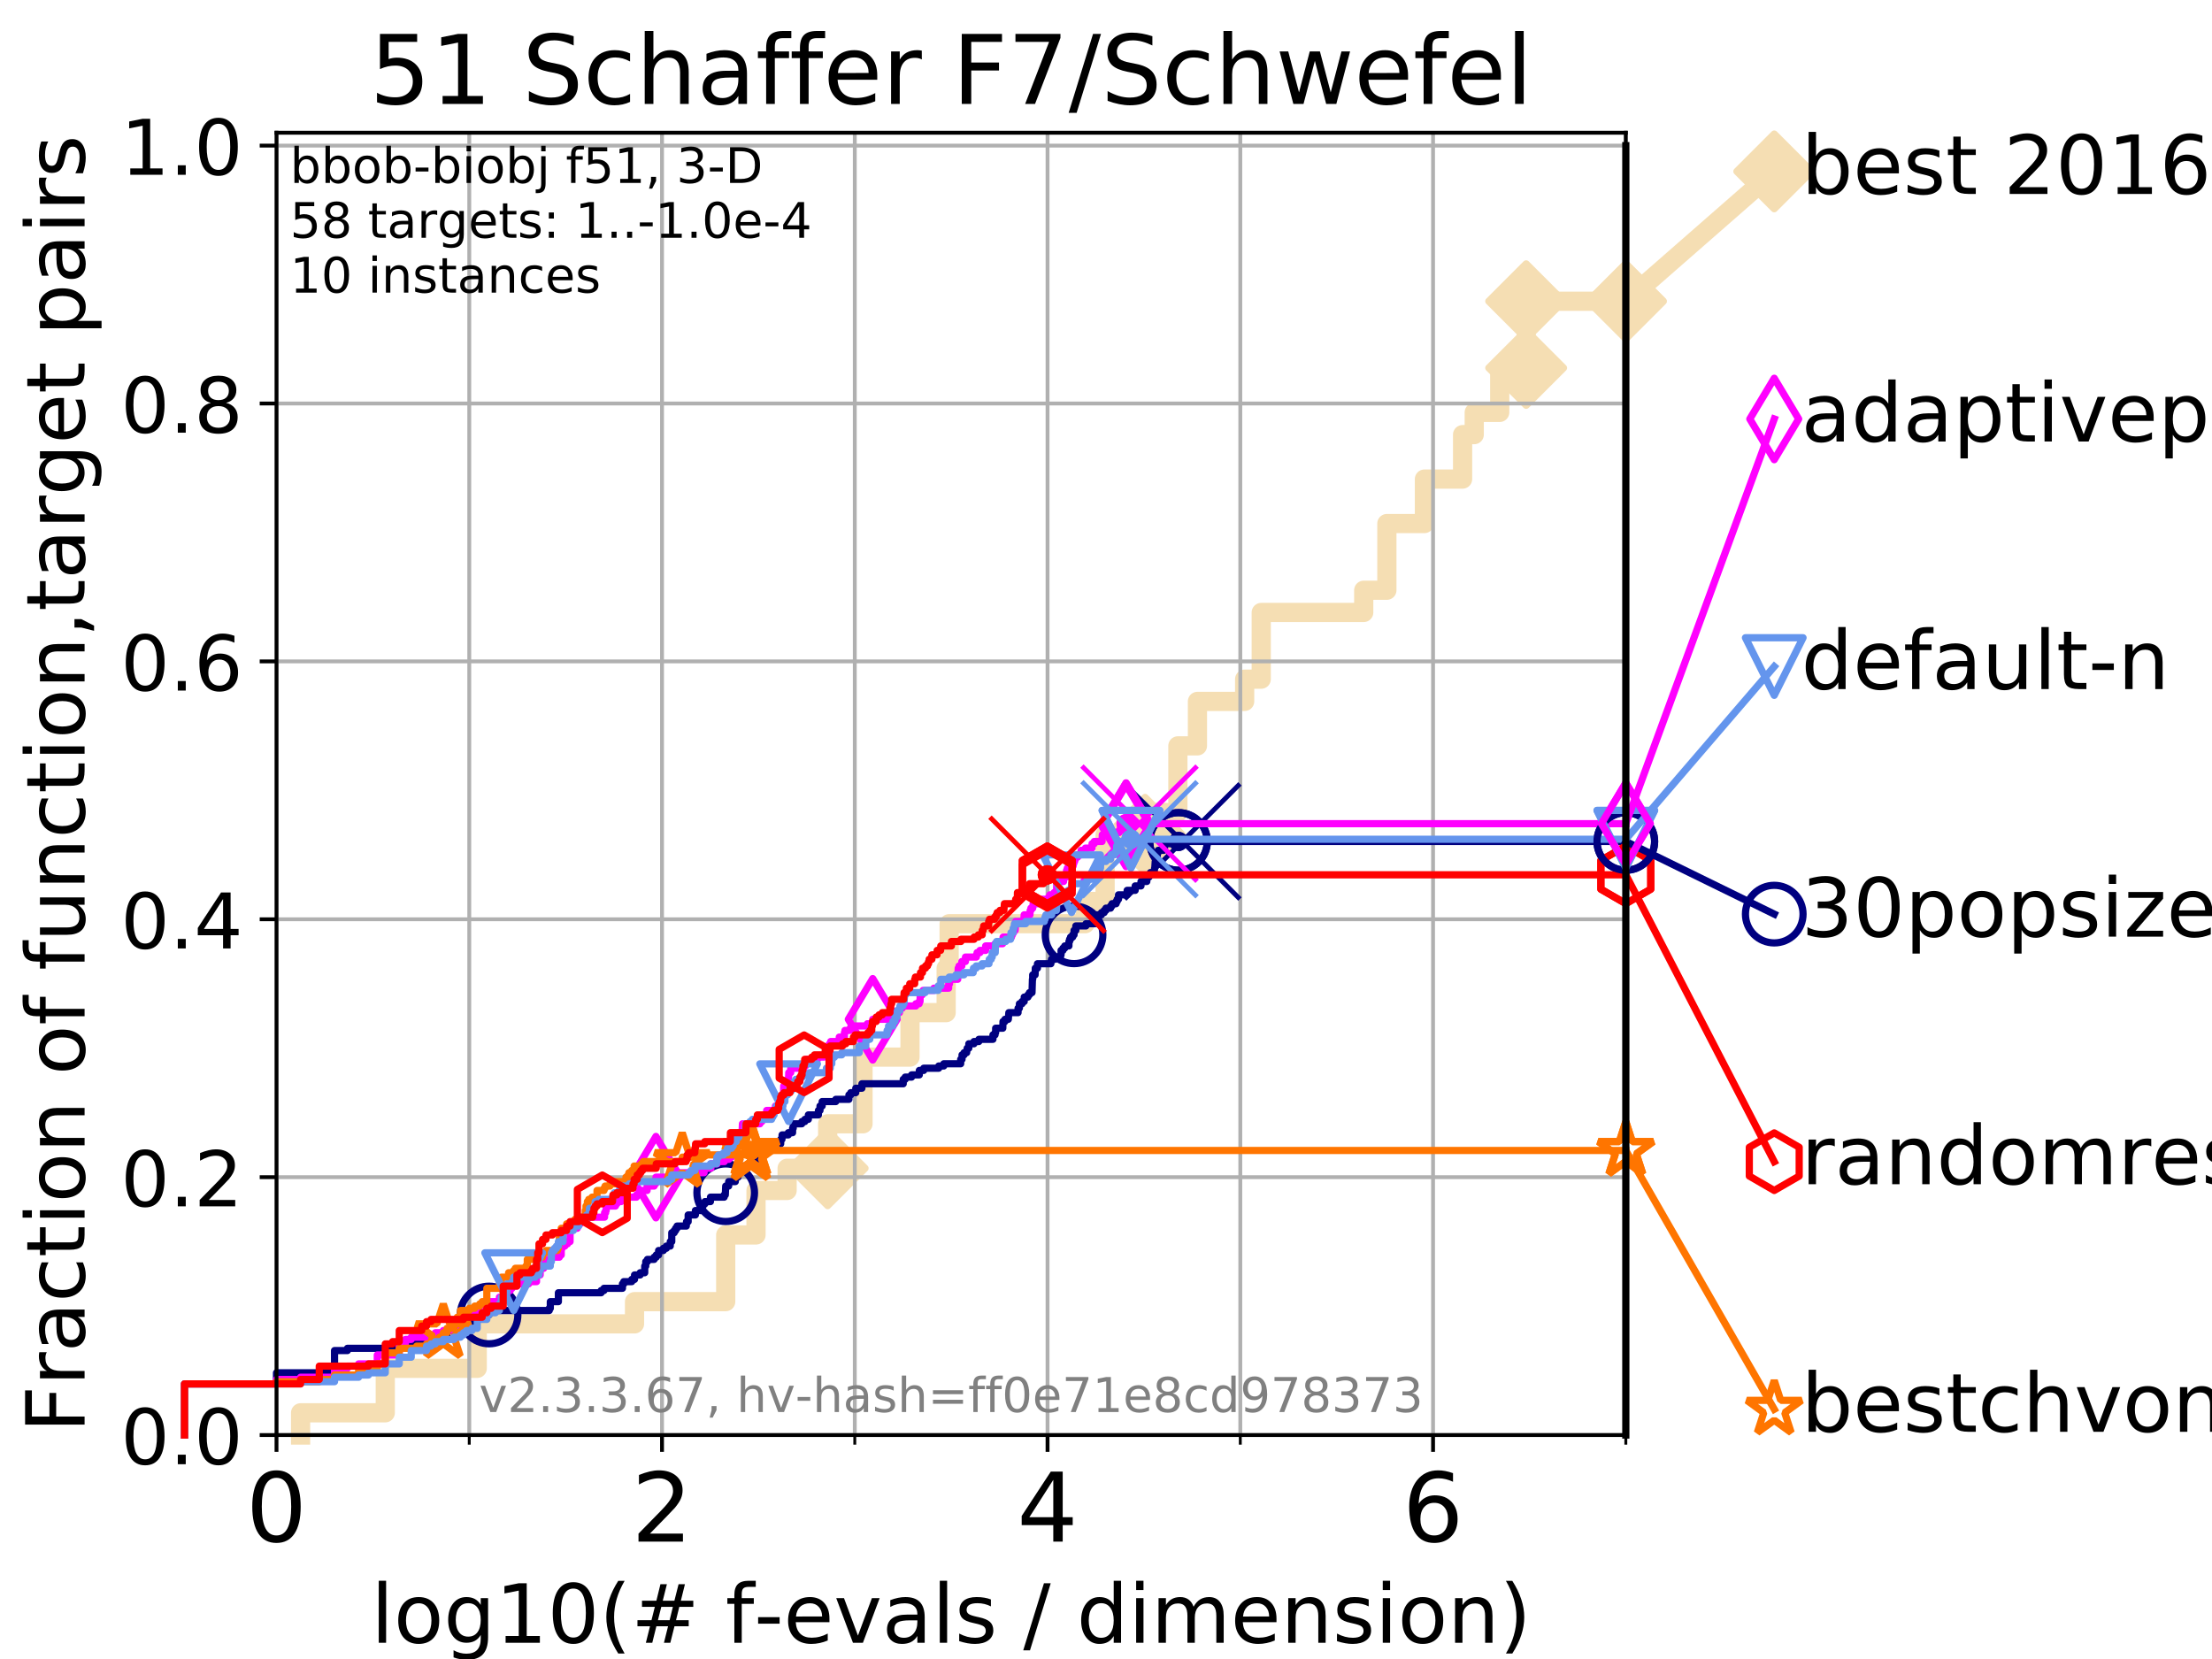 <?xml version="1.0" encoding="utf-8" standalone="no"?>
<!DOCTYPE svg PUBLIC "-//W3C//DTD SVG 1.1//EN"
  "http://www.w3.org/Graphics/SVG/1.1/DTD/svg11.dtd">
<!-- Created with matplotlib (https://matplotlib.org/) -->
<svg height="345.6pt" version="1.1" viewBox="0 0 460.8 345.6" width="460.8pt" xmlns="http://www.w3.org/2000/svg" xmlns:xlink="http://www.w3.org/1999/xlink">
 <defs>
  <style type="text/css">
*{stroke-linecap:butt;stroke-linejoin:round;}
  </style>
 </defs>
 <g id="figure_1">
  <g id="patch_1">
   <path d="M 0 345.6 
L 460.8 345.6 
L 460.8 0 
L 0 0 
z
" style="fill:#ffffff;"/>
  </g>
  <g id="axes_1">
   <g id="patch_2">
    <path d="M 57.6 298.944 
L 338.688 298.944 
L 338.688 27.648 
L 57.6 27.648 
z
" style="fill:#ffffff;"/>
   </g>
   <g id="line2d_1">
    <path d="M 62.617 298.944 
L 62.617 294.313 
L 80.259 294.313 
L 80.259 285.05 
L 99.418 285.05 
L 99.418 275.788 
L 132.182 275.788 
L 132.182 271.157 
L 151.179 271.157 
L 151.179 257.263 
L 157.491 257.263 
L 157.491 248.001 
L 163.972 248.001 
L 163.972 243.37 
L 172.418 243.37 
L 172.418 234.107 
L 179.781 234.107 
L 179.781 220.214 
L 189.569 220.214 
L 189.569 210.951 
L 197.101 210.951 
L 197.101 201.689 
L 197.722 201.689 
L 197.722 192.426 
L 226.067 192.426 
L 226.067 187.795 
L 230.216 187.795 
L 230.216 173.901 
L 238.538 173.901 
L 238.538 169.27 
L 245.377 169.27 
L 245.377 155.377 
L 249.449 155.377 
L 249.449 146.114 
L 259.284 146.114 
L 259.284 141.483 
L 262.737 141.483 
L 262.737 127.589 
L 284.089 127.589 
L 284.089 122.958 
L 288.91 122.958 
L 288.91 109.065 
L 296.732 109.065 
L 296.732 99.802 
L 304.683 99.802 
L 304.683 90.54 
L 307.111 90.54 
L 307.111 85.909 
L 312.419 85.909 
L 312.419 76.646 
L 317.926 76.646 
L 317.926 62.753 
L 338.688 62.753 
" style="fill:none;stroke:#f5deb3;stroke-linecap:square;stroke-width:4;"/>
   </g>
   <g id="line2d_2">
    <defs>
     <path d="M 0 7.778 
L 7.778 0 
L 0 -7.778 
L -7.778 0 
z
" id="m26f3647d1b" style="stroke:#f5deb3;stroke-linejoin:miter;stroke-width:1.5;"/>
    </defs>
    <g>
     <use style="fill:#f5deb3;stroke:#f5deb3;stroke-linejoin:miter;stroke-width:1.5;" x="172.418" xlink:href="#m26f3647d1b" y="243.37"/>
     <use style="fill:#f5deb3;stroke:#f5deb3;stroke-linejoin:miter;stroke-width:1.5;" x="238.538" xlink:href="#m26f3647d1b" y="173.901"/>
     <use style="fill:#f5deb3;stroke:#f5deb3;stroke-linejoin:miter;stroke-width:1.5;" x="317.926" xlink:href="#m26f3647d1b" y="76.646"/>
     <use style="fill:#f5deb3;stroke:#f5deb3;stroke-linejoin:miter;stroke-width:1.5;" x="317.926" xlink:href="#m26f3647d1b" y="62.753"/>
     <use style="fill:#f5deb3;stroke:#f5deb3;stroke-linejoin:miter;stroke-width:1.5;" x="338.688" xlink:href="#m26f3647d1b" y="62.753"/>
    </g>
   </g>
   <g id="line2d_3">
    <path style="fill:none;stroke:#f5deb3;stroke-linecap:square;stroke-width:4;"/>
    <g/>
   </g>
   <g id="line2d_4">
    <path d="M 338.688 62.753 
L 369.608 35.706 
" style="fill:none;stroke:#f5deb3;stroke-linecap:square;stroke-width:4;"/>
    <g>
     <use style="fill:#f5deb3;stroke:#f5deb3;stroke-linejoin:miter;stroke-width:1.5;" x="338.688" xlink:href="#m26f3647d1b" y="62.753"/>
     <use style="fill:#f5deb3;stroke:#f5deb3;stroke-linejoin:miter;stroke-width:1.5;" x="369.608" xlink:href="#m26f3647d1b" y="35.706"/>
    </g>
   </g>
   <g id="matplotlib.axis_1">
    <g id="xtick_1">
     <g id="line2d_5">
      <path clip-path="url(#pa0c763b373)" d="M 57.6 298.944 
L 57.6 27.648 
" style="fill:none;stroke:#b0b0b0;stroke-linecap:square;stroke-width:0.8;"/>
     </g>
     <g id="line2d_6">
      <defs>
       <path d="M 0 0 
L 0 3.5 
" id="mbec495cb42" style="stroke:#000000;stroke-width:0.8;"/>
      </defs>
      <g>
       <use style="stroke:#000000;stroke-width:0.8;" x="57.6" xlink:href="#mbec495cb42" y="298.944"/>
      </g>
     </g>
     <g id="text_1">
      <!-- 0 -->
      <defs>
       <path d="M 31.781 66.406 
Q 24.172 66.406 20.328 58.906 
Q 16.5 51.422 16.5 36.375 
Q 16.5 21.391 20.328 13.891 
Q 24.172 6.391 31.781 6.391 
Q 39.453 6.391 43.281 13.891 
Q 47.125 21.391 47.125 36.375 
Q 47.125 51.422 43.281 58.906 
Q 39.453 66.406 31.781 66.406 
z
M 31.781 74.219 
Q 44.047 74.219 50.516 64.516 
Q 56.984 54.828 56.984 36.375 
Q 56.984 17.969 50.516 8.266 
Q 44.047 -1.422 31.781 -1.422 
Q 19.531 -1.422 13.062 8.266 
Q 6.594 17.969 6.594 36.375 
Q 6.594 54.828 13.062 64.516 
Q 19.531 74.219 31.781 74.219 
z
" id="DejaVuSans-48"/>
      </defs>
      <g transform="translate(51.237 321.141)scale(0.2 -0.2)">
       <use xlink:href="#DejaVuSans-48"/>
      </g>
     </g>
    </g>
    <g id="xtick_2">
     <g id="line2d_7">
      <path clip-path="url(#pa0c763b373)" d="M 137.911 298.944 
L 137.911 27.648 
" style="fill:none;stroke:#b0b0b0;stroke-linecap:square;stroke-width:0.8;"/>
     </g>
     <g id="line2d_8">
      <g>
       <use style="stroke:#000000;stroke-width:0.8;" x="137.911" xlink:href="#mbec495cb42" y="298.944"/>
      </g>
     </g>
     <g id="text_2">
      <!-- 2 -->
      <defs>
       <path d="M 19.188 8.297 
L 53.609 8.297 
L 53.609 0 
L 7.328 0 
L 7.328 8.297 
Q 12.938 14.109 22.625 23.891 
Q 32.328 33.688 34.812 36.531 
Q 39.547 41.844 41.422 45.531 
Q 43.312 49.219 43.312 52.781 
Q 43.312 58.594 39.234 62.25 
Q 35.156 65.922 28.609 65.922 
Q 23.969 65.922 18.812 64.312 
Q 13.672 62.703 7.812 59.422 
L 7.812 69.391 
Q 13.766 71.781 18.938 73 
Q 24.125 74.219 28.422 74.219 
Q 39.75 74.219 46.484 68.547 
Q 53.219 62.891 53.219 53.422 
Q 53.219 48.922 51.531 44.891 
Q 49.859 40.875 45.406 35.406 
Q 44.188 33.984 37.641 27.219 
Q 31.109 20.453 19.188 8.297 
z
" id="DejaVuSans-50"/>
      </defs>
      <g transform="translate(131.548 321.141)scale(0.2 -0.2)">
       <use xlink:href="#DejaVuSans-50"/>
      </g>
     </g>
    </g>
    <g id="xtick_3">
     <g id="line2d_9">
      <path clip-path="url(#pa0c763b373)" d="M 218.222 298.944 
L 218.222 27.648 
" style="fill:none;stroke:#b0b0b0;stroke-linecap:square;stroke-width:0.8;"/>
     </g>
     <g id="line2d_10">
      <g>
       <use style="stroke:#000000;stroke-width:0.8;" x="218.222" xlink:href="#mbec495cb42" y="298.944"/>
      </g>
     </g>
     <g id="text_3">
      <!-- 4 -->
      <defs>
       <path d="M 37.797 64.312 
L 12.891 25.391 
L 37.797 25.391 
z
M 35.203 72.906 
L 47.609 72.906 
L 47.609 25.391 
L 58.016 25.391 
L 58.016 17.188 
L 47.609 17.188 
L 47.609 0 
L 37.797 0 
L 37.797 17.188 
L 4.891 17.188 
L 4.891 26.703 
z
" id="DejaVuSans-52"/>
      </defs>
      <g transform="translate(211.859 321.141)scale(0.2 -0.2)">
       <use xlink:href="#DejaVuSans-52"/>
      </g>
     </g>
    </g>
    <g id="xtick_4">
     <g id="line2d_11">
      <path clip-path="url(#pa0c763b373)" d="M 298.533 298.944 
L 298.533 27.648 
" style="fill:none;stroke:#b0b0b0;stroke-linecap:square;stroke-width:0.8;"/>
     </g>
     <g id="line2d_12">
      <g>
       <use style="stroke:#000000;stroke-width:0.8;" x="298.533" xlink:href="#mbec495cb42" y="298.944"/>
      </g>
     </g>
     <g id="text_4">
      <!-- 6 -->
      <defs>
       <path d="M 33.016 40.375 
Q 26.375 40.375 22.484 35.828 
Q 18.609 31.297 18.609 23.391 
Q 18.609 15.531 22.484 10.953 
Q 26.375 6.391 33.016 6.391 
Q 39.656 6.391 43.531 10.953 
Q 47.406 15.531 47.406 23.391 
Q 47.406 31.297 43.531 35.828 
Q 39.656 40.375 33.016 40.375 
z
M 52.594 71.297 
L 52.594 62.312 
Q 48.875 64.062 45.094 64.984 
Q 41.312 65.922 37.594 65.922 
Q 27.828 65.922 22.672 59.328 
Q 17.531 52.734 16.797 39.406 
Q 19.672 43.656 24.016 45.922 
Q 28.375 48.188 33.594 48.188 
Q 44.578 48.188 50.953 41.516 
Q 57.328 34.859 57.328 23.391 
Q 57.328 12.156 50.688 5.359 
Q 44.047 -1.422 33.016 -1.422 
Q 20.359 -1.422 13.672 8.266 
Q 6.984 17.969 6.984 36.375 
Q 6.984 53.656 15.188 63.938 
Q 23.391 74.219 37.203 74.219 
Q 40.922 74.219 44.703 73.484 
Q 48.484 72.75 52.594 71.297 
z
" id="DejaVuSans-54"/>
      </defs>
      <g transform="translate(292.17 321.141)scale(0.2 -0.2)">
       <use xlink:href="#DejaVuSans-54"/>
      </g>
     </g>
    </g>
    <g id="xtick_5">
     <g id="line2d_13">
      <path clip-path="url(#pa0c763b373)" d="M 97.755 298.944 
L 97.755 27.648 
" style="fill:none;stroke:#b0b0b0;stroke-linecap:square;stroke-width:0.8;"/>
     </g>
     <g id="line2d_14">
      <defs>
       <path d="M 0 0 
L 0 2 
" id="m994ceae2b0" style="stroke:#000000;stroke-width:0.6;"/>
      </defs>
      <g>
       <use style="stroke:#000000;stroke-width:0.6;" x="97.755" xlink:href="#m994ceae2b0" y="298.944"/>
      </g>
     </g>
    </g>
    <g id="xtick_6">
     <g id="line2d_15">
      <path clip-path="url(#pa0c763b373)" d="M 178.066 298.944 
L 178.066 27.648 
" style="fill:none;stroke:#b0b0b0;stroke-linecap:square;stroke-width:0.8;"/>
     </g>
     <g id="line2d_16">
      <g>
       <use style="stroke:#000000;stroke-width:0.6;" x="178.066" xlink:href="#m994ceae2b0" y="298.944"/>
      </g>
     </g>
    </g>
    <g id="xtick_7">
     <g id="line2d_17">
      <path clip-path="url(#pa0c763b373)" d="M 258.377 298.944 
L 258.377 27.648 
" style="fill:none;stroke:#b0b0b0;stroke-linecap:square;stroke-width:0.8;"/>
     </g>
     <g id="line2d_18">
      <g>
       <use style="stroke:#000000;stroke-width:0.6;" x="258.377" xlink:href="#m994ceae2b0" y="298.944"/>
      </g>
     </g>
    </g>
    <g id="xtick_8">
     <g id="line2d_19">
      <path clip-path="url(#pa0c763b373)" d="M 338.688 298.944 
L 338.688 27.648 
" style="fill:none;stroke:#b0b0b0;stroke-linecap:square;stroke-width:0.8;"/>
     </g>
     <g id="line2d_20">
      <g>
       <use style="stroke:#000000;stroke-width:0.6;" x="338.688" xlink:href="#m994ceae2b0" y="298.944"/>
      </g>
     </g>
    </g>
    <g id="text_5">
     <!-- log10(# f-evals / dimension) -->
     <defs>
      <path d="M 9.422 75.984 
L 18.406 75.984 
L 18.406 0 
L 9.422 0 
z
" id="DejaVuSans-108"/>
      <path d="M 30.609 48.391 
Q 23.391 48.391 19.188 42.75 
Q 14.984 37.109 14.984 27.297 
Q 14.984 17.484 19.156 11.844 
Q 23.344 6.203 30.609 6.203 
Q 37.797 6.203 41.984 11.859 
Q 46.188 17.531 46.188 27.297 
Q 46.188 37.016 41.984 42.703 
Q 37.797 48.391 30.609 48.391 
z
M 30.609 56 
Q 42.328 56 49.016 48.375 
Q 55.719 40.766 55.719 27.297 
Q 55.719 13.875 49.016 6.219 
Q 42.328 -1.422 30.609 -1.422 
Q 18.844 -1.422 12.172 6.219 
Q 5.516 13.875 5.516 27.297 
Q 5.516 40.766 12.172 48.375 
Q 18.844 56 30.609 56 
z
" id="DejaVuSans-111"/>
      <path d="M 45.406 27.984 
Q 45.406 37.75 41.375 43.109 
Q 37.359 48.484 30.078 48.484 
Q 22.859 48.484 18.828 43.109 
Q 14.797 37.75 14.797 27.984 
Q 14.797 18.266 18.828 12.891 
Q 22.859 7.516 30.078 7.516 
Q 37.359 7.516 41.375 12.891 
Q 45.406 18.266 45.406 27.984 
z
M 54.391 6.781 
Q 54.391 -7.172 48.188 -13.984 
Q 42 -20.797 29.203 -20.797 
Q 24.469 -20.797 20.266 -20.094 
Q 16.062 -19.391 12.109 -17.922 
L 12.109 -9.188 
Q 16.062 -11.328 19.922 -12.344 
Q 23.781 -13.375 27.781 -13.375 
Q 36.625 -13.375 41.016 -8.766 
Q 45.406 -4.156 45.406 5.172 
L 45.406 9.625 
Q 42.625 4.781 38.281 2.391 
Q 33.938 0 27.875 0 
Q 17.828 0 11.672 7.656 
Q 5.516 15.328 5.516 27.984 
Q 5.516 40.672 11.672 48.328 
Q 17.828 56 27.875 56 
Q 33.938 56 38.281 53.609 
Q 42.625 51.219 45.406 46.391 
L 45.406 54.688 
L 54.391 54.688 
z
" id="DejaVuSans-103"/>
      <path d="M 12.406 8.297 
L 28.516 8.297 
L 28.516 63.922 
L 10.984 60.406 
L 10.984 69.391 
L 28.422 72.906 
L 38.281 72.906 
L 38.281 8.297 
L 54.391 8.297 
L 54.391 0 
L 12.406 0 
z
" id="DejaVuSans-49"/>
      <path d="M 31 75.875 
Q 24.469 64.656 21.281 53.656 
Q 18.109 42.672 18.109 31.391 
Q 18.109 20.125 21.312 9.062 
Q 24.516 -2 31 -13.188 
L 23.188 -13.188 
Q 15.875 -1.703 12.234 9.375 
Q 8.594 20.453 8.594 31.391 
Q 8.594 42.281 12.203 53.312 
Q 15.828 64.359 23.188 75.875 
z
" id="DejaVuSans-40"/>
      <path d="M 51.125 44 
L 36.922 44 
L 32.812 27.688 
L 47.125 27.688 
z
M 43.797 71.781 
L 38.719 51.516 
L 52.984 51.516 
L 58.109 71.781 
L 65.922 71.781 
L 60.891 51.516 
L 76.125 51.516 
L 76.125 44 
L 58.984 44 
L 54.984 27.688 
L 70.516 27.688 
L 70.516 20.219 
L 53.078 20.219 
L 48 0 
L 40.188 0 
L 45.219 20.219 
L 30.906 20.219 
L 25.875 0 
L 18.016 0 
L 23.094 20.219 
L 7.719 20.219 
L 7.719 27.688 
L 24.906 27.688 
L 29 44 
L 13.281 44 
L 13.281 51.516 
L 30.906 51.516 
L 35.891 71.781 
z
" id="DejaVuSans-35"/>
      <path id="DejaVuSans-32"/>
      <path d="M 37.109 75.984 
L 37.109 68.5 
L 28.516 68.5 
Q 23.688 68.5 21.797 66.547 
Q 19.922 64.594 19.922 59.516 
L 19.922 54.688 
L 34.719 54.688 
L 34.719 47.703 
L 19.922 47.703 
L 19.922 0 
L 10.891 0 
L 10.891 47.703 
L 2.297 47.703 
L 2.297 54.688 
L 10.891 54.688 
L 10.891 58.5 
Q 10.891 67.625 15.141 71.797 
Q 19.391 75.984 28.609 75.984 
z
" id="DejaVuSans-102"/>
      <path d="M 4.891 31.391 
L 31.203 31.391 
L 31.203 23.391 
L 4.891 23.391 
z
" id="DejaVuSans-45"/>
      <path d="M 56.203 29.594 
L 56.203 25.203 
L 14.891 25.203 
Q 15.484 15.922 20.484 11.062 
Q 25.484 6.203 34.422 6.203 
Q 39.594 6.203 44.453 7.469 
Q 49.312 8.734 54.109 11.281 
L 54.109 2.781 
Q 49.266 0.734 44.188 -0.344 
Q 39.109 -1.422 33.891 -1.422 
Q 20.797 -1.422 13.156 6.188 
Q 5.516 13.812 5.516 26.812 
Q 5.516 40.234 12.766 48.109 
Q 20.016 56 32.328 56 
Q 43.359 56 49.781 48.891 
Q 56.203 41.797 56.203 29.594 
z
M 47.219 32.234 
Q 47.125 39.594 43.094 43.984 
Q 39.062 48.391 32.422 48.391 
Q 24.906 48.391 20.391 44.141 
Q 15.875 39.891 15.188 32.172 
z
" id="DejaVuSans-101"/>
      <path d="M 2.984 54.688 
L 12.5 54.688 
L 29.594 8.797 
L 46.688 54.688 
L 56.203 54.688 
L 35.688 0 
L 23.484 0 
z
" id="DejaVuSans-118"/>
      <path d="M 34.281 27.484 
Q 23.391 27.484 19.188 25 
Q 14.984 22.516 14.984 16.5 
Q 14.984 11.719 18.141 8.906 
Q 21.297 6.109 26.703 6.109 
Q 34.188 6.109 38.703 11.406 
Q 43.219 16.703 43.219 25.484 
L 43.219 27.484 
z
M 52.203 31.203 
L 52.203 0 
L 43.219 0 
L 43.219 8.297 
Q 40.141 3.328 35.547 0.953 
Q 30.953 -1.422 24.312 -1.422 
Q 15.922 -1.422 10.953 3.297 
Q 6 8.016 6 15.922 
Q 6 25.141 12.172 29.828 
Q 18.359 34.516 30.609 34.516 
L 43.219 34.516 
L 43.219 35.406 
Q 43.219 41.609 39.141 45 
Q 35.062 48.391 27.688 48.391 
Q 23 48.391 18.547 47.266 
Q 14.109 46.141 10.016 43.891 
L 10.016 52.203 
Q 14.938 54.109 19.578 55.047 
Q 24.219 56 28.609 56 
Q 40.484 56 46.344 49.844 
Q 52.203 43.703 52.203 31.203 
z
" id="DejaVuSans-97"/>
      <path d="M 44.281 53.078 
L 44.281 44.578 
Q 40.484 46.531 36.375 47.5 
Q 32.281 48.484 27.875 48.484 
Q 21.188 48.484 17.844 46.438 
Q 14.5 44.391 14.5 40.281 
Q 14.5 37.156 16.891 35.375 
Q 19.281 33.594 26.516 31.984 
L 29.594 31.297 
Q 39.156 29.25 43.188 25.516 
Q 47.219 21.781 47.219 15.094 
Q 47.219 7.469 41.188 3.016 
Q 35.156 -1.422 24.609 -1.422 
Q 20.219 -1.422 15.453 -0.562 
Q 10.688 0.297 5.422 2 
L 5.422 11.281 
Q 10.406 8.688 15.234 7.391 
Q 20.062 6.109 24.812 6.109 
Q 31.156 6.109 34.562 8.281 
Q 37.984 10.453 37.984 14.406 
Q 37.984 18.062 35.516 20.016 
Q 33.062 21.969 24.703 23.781 
L 21.578 24.516 
Q 13.234 26.266 9.516 29.906 
Q 5.812 33.547 5.812 39.891 
Q 5.812 47.609 11.281 51.797 
Q 16.75 56 26.812 56 
Q 31.781 56 36.172 55.266 
Q 40.578 54.547 44.281 53.078 
z
" id="DejaVuSans-115"/>
      <path d="M 25.391 72.906 
L 33.688 72.906 
L 8.297 -9.281 
L 0 -9.281 
z
" id="DejaVuSans-47"/>
      <path d="M 45.406 46.391 
L 45.406 75.984 
L 54.391 75.984 
L 54.391 0 
L 45.406 0 
L 45.406 8.203 
Q 42.578 3.328 38.25 0.953 
Q 33.938 -1.422 27.875 -1.422 
Q 17.969 -1.422 11.734 6.484 
Q 5.516 14.406 5.516 27.297 
Q 5.516 40.188 11.734 48.094 
Q 17.969 56 27.875 56 
Q 33.938 56 38.25 53.625 
Q 42.578 51.266 45.406 46.391 
z
M 14.797 27.297 
Q 14.797 17.391 18.875 11.75 
Q 22.953 6.109 30.078 6.109 
Q 37.203 6.109 41.297 11.75 
Q 45.406 17.391 45.406 27.297 
Q 45.406 37.203 41.297 42.844 
Q 37.203 48.484 30.078 48.484 
Q 22.953 48.484 18.875 42.844 
Q 14.797 37.203 14.797 27.297 
z
" id="DejaVuSans-100"/>
      <path d="M 9.422 54.688 
L 18.406 54.688 
L 18.406 0 
L 9.422 0 
z
M 9.422 75.984 
L 18.406 75.984 
L 18.406 64.594 
L 9.422 64.594 
z
" id="DejaVuSans-105"/>
      <path d="M 52 44.188 
Q 55.375 50.25 60.062 53.125 
Q 64.75 56 71.094 56 
Q 79.641 56 84.281 50.016 
Q 88.922 44.047 88.922 33.016 
L 88.922 0 
L 79.891 0 
L 79.891 32.719 
Q 79.891 40.578 77.094 44.375 
Q 74.312 48.188 68.609 48.188 
Q 61.625 48.188 57.562 43.547 
Q 53.516 38.922 53.516 30.906 
L 53.516 0 
L 44.484 0 
L 44.484 32.719 
Q 44.484 40.625 41.703 44.406 
Q 38.922 48.188 33.109 48.188 
Q 26.219 48.188 22.156 43.531 
Q 18.109 38.875 18.109 30.906 
L 18.109 0 
L 9.078 0 
L 9.078 54.688 
L 18.109 54.688 
L 18.109 46.188 
Q 21.188 51.219 25.484 53.609 
Q 29.781 56 35.688 56 
Q 41.656 56 45.828 52.969 
Q 50 49.953 52 44.188 
z
" id="DejaVuSans-109"/>
      <path d="M 54.891 33.016 
L 54.891 0 
L 45.906 0 
L 45.906 32.719 
Q 45.906 40.484 42.875 44.328 
Q 39.844 48.188 33.797 48.188 
Q 26.516 48.188 22.312 43.547 
Q 18.109 38.922 18.109 30.906 
L 18.109 0 
L 9.078 0 
L 9.078 54.688 
L 18.109 54.688 
L 18.109 46.188 
Q 21.344 51.125 25.703 53.562 
Q 30.078 56 35.797 56 
Q 45.219 56 50.047 50.172 
Q 54.891 44.344 54.891 33.016 
z
" id="DejaVuSans-110"/>
      <path d="M 8.016 75.875 
L 15.828 75.875 
Q 23.141 64.359 26.781 53.312 
Q 30.422 42.281 30.422 31.391 
Q 30.422 20.453 26.781 9.375 
Q 23.141 -1.703 15.828 -13.188 
L 8.016 -13.188 
Q 14.5 -2 17.703 9.062 
Q 20.906 20.125 20.906 31.391 
Q 20.906 42.672 17.703 53.656 
Q 14.5 64.656 8.016 75.875 
z
" id="DejaVuSans-41"/>
     </defs>
     <g transform="translate(77.303 342.218)scale(0.17 -0.17)">
      <use xlink:href="#DejaVuSans-108"/>
      <use x="27.783" xlink:href="#DejaVuSans-111"/>
      <use x="88.965" xlink:href="#DejaVuSans-103"/>
      <use x="152.441" xlink:href="#DejaVuSans-49"/>
      <use x="216.064" xlink:href="#DejaVuSans-48"/>
      <use x="279.688" xlink:href="#DejaVuSans-40"/>
      <use x="318.701" xlink:href="#DejaVuSans-35"/>
      <use x="402.49" xlink:href="#DejaVuSans-32"/>
      <use x="434.277" xlink:href="#DejaVuSans-102"/>
      <use x="469.404" xlink:href="#DejaVuSans-45"/>
      <use x="505.488" xlink:href="#DejaVuSans-101"/>
      <use x="567.012" xlink:href="#DejaVuSans-118"/>
      <use x="626.191" xlink:href="#DejaVuSans-97"/>
      <use x="687.471" xlink:href="#DejaVuSans-108"/>
      <use x="715.254" xlink:href="#DejaVuSans-115"/>
      <use x="767.354" xlink:href="#DejaVuSans-32"/>
      <use x="799.141" xlink:href="#DejaVuSans-47"/>
      <use x="832.832" xlink:href="#DejaVuSans-32"/>
      <use x="864.619" xlink:href="#DejaVuSans-100"/>
      <use x="928.096" xlink:href="#DejaVuSans-105"/>
      <use x="955.879" xlink:href="#DejaVuSans-109"/>
      <use x="1053.291" xlink:href="#DejaVuSans-101"/>
      <use x="1114.814" xlink:href="#DejaVuSans-110"/>
      <use x="1178.193" xlink:href="#DejaVuSans-115"/>
      <use x="1230.293" xlink:href="#DejaVuSans-105"/>
      <use x="1258.076" xlink:href="#DejaVuSans-111"/>
      <use x="1319.258" xlink:href="#DejaVuSans-110"/>
      <use x="1382.637" xlink:href="#DejaVuSans-41"/>
     </g>
    </g>
   </g>
   <g id="matplotlib.axis_2">
    <g id="ytick_1">
     <g id="line2d_21">
      <path clip-path="url(#pa0c763b373)" d="M 57.6 298.944 
L 338.688 298.944 
" style="fill:none;stroke:#b0b0b0;stroke-linecap:square;stroke-width:0.8;"/>
     </g>
     <g id="line2d_22">
      <defs>
       <path d="M 0 0 
L -3.5 0 
" id="m225ea3caa7" style="stroke:#000000;stroke-width:0.8;"/>
      </defs>
      <g>
       <use style="stroke:#000000;stroke-width:0.8;" x="57.6" xlink:href="#m225ea3caa7" y="298.944"/>
      </g>
     </g>
     <g id="text_6">
      <!-- 0.0 -->
      <defs>
       <path d="M 10.688 12.406 
L 21 12.406 
L 21 0 
L 10.688 0 
z
" id="DejaVuSans-46"/>
      </defs>
      <g transform="translate(25.155 305.023)scale(0.16 -0.16)">
       <use xlink:href="#DejaVuSans-48"/>
       <use x="63.623" xlink:href="#DejaVuSans-46"/>
       <use x="95.41" xlink:href="#DejaVuSans-48"/>
      </g>
     </g>
    </g>
    <g id="ytick_2">
     <g id="line2d_23">
      <path clip-path="url(#pa0c763b373)" d="M 57.6 245.222 
L 338.688 245.222 
" style="fill:none;stroke:#b0b0b0;stroke-linecap:square;stroke-width:0.8;"/>
     </g>
     <g id="line2d_24">
      <g>
       <use style="stroke:#000000;stroke-width:0.8;" x="57.6" xlink:href="#m225ea3caa7" y="245.222"/>
      </g>
     </g>
     <g id="text_7">
      <!-- 0.2 -->
      <g transform="translate(25.155 251.301)scale(0.16 -0.16)">
       <use xlink:href="#DejaVuSans-48"/>
       <use x="63.623" xlink:href="#DejaVuSans-46"/>
       <use x="95.41" xlink:href="#DejaVuSans-50"/>
      </g>
     </g>
    </g>
    <g id="ytick_3">
     <g id="line2d_25">
      <path clip-path="url(#pa0c763b373)" d="M 57.6 191.5 
L 338.688 191.5 
" style="fill:none;stroke:#b0b0b0;stroke-linecap:square;stroke-width:0.8;"/>
     </g>
     <g id="line2d_26">
      <g>
       <use style="stroke:#000000;stroke-width:0.8;" x="57.6" xlink:href="#m225ea3caa7" y="191.5"/>
      </g>
     </g>
     <g id="text_8">
      <!-- 0.4 -->
      <g transform="translate(25.155 197.579)scale(0.16 -0.16)">
       <use xlink:href="#DejaVuSans-48"/>
       <use x="63.623" xlink:href="#DejaVuSans-46"/>
       <use x="95.41" xlink:href="#DejaVuSans-52"/>
      </g>
     </g>
    </g>
    <g id="ytick_4">
     <g id="line2d_27">
      <path clip-path="url(#pa0c763b373)" d="M 57.6 137.778 
L 338.688 137.778 
" style="fill:none;stroke:#b0b0b0;stroke-linecap:square;stroke-width:0.8;"/>
     </g>
     <g id="line2d_28">
      <g>
       <use style="stroke:#000000;stroke-width:0.8;" x="57.6" xlink:href="#m225ea3caa7" y="137.778"/>
      </g>
     </g>
     <g id="text_9">
      <!-- 0.6 -->
      <g transform="translate(25.155 143.857)scale(0.16 -0.16)">
       <use xlink:href="#DejaVuSans-48"/>
       <use x="63.623" xlink:href="#DejaVuSans-46"/>
       <use x="95.41" xlink:href="#DejaVuSans-54"/>
      </g>
     </g>
    </g>
    <g id="ytick_5">
     <g id="line2d_29">
      <path clip-path="url(#pa0c763b373)" d="M 57.6 84.056 
L 338.688 84.056 
" style="fill:none;stroke:#b0b0b0;stroke-linecap:square;stroke-width:0.8;"/>
     </g>
     <g id="line2d_30">
      <g>
       <use style="stroke:#000000;stroke-width:0.8;" x="57.6" xlink:href="#m225ea3caa7" y="84.056"/>
      </g>
     </g>
     <g id="text_10">
      <!-- 0.8 -->
      <defs>
       <path d="M 31.781 34.625 
Q 24.75 34.625 20.719 30.859 
Q 16.703 27.094 16.703 20.516 
Q 16.703 13.922 20.719 10.156 
Q 24.75 6.391 31.781 6.391 
Q 38.812 6.391 42.859 10.172 
Q 46.922 13.969 46.922 20.516 
Q 46.922 27.094 42.891 30.859 
Q 38.875 34.625 31.781 34.625 
z
M 21.922 38.812 
Q 15.578 40.375 12.031 44.719 
Q 8.5 49.078 8.5 55.328 
Q 8.5 64.062 14.719 69.141 
Q 20.953 74.219 31.781 74.219 
Q 42.672 74.219 48.875 69.141 
Q 55.078 64.062 55.078 55.328 
Q 55.078 49.078 51.531 44.719 
Q 48 40.375 41.703 38.812 
Q 48.828 37.156 52.797 32.312 
Q 56.781 27.484 56.781 20.516 
Q 56.781 9.906 50.312 4.234 
Q 43.844 -1.422 31.781 -1.422 
Q 19.734 -1.422 13.25 4.234 
Q 6.781 9.906 6.781 20.516 
Q 6.781 27.484 10.781 32.312 
Q 14.797 37.156 21.922 38.812 
z
M 18.312 54.391 
Q 18.312 48.734 21.844 45.562 
Q 25.391 42.391 31.781 42.391 
Q 38.141 42.391 41.719 45.562 
Q 45.312 48.734 45.312 54.391 
Q 45.312 60.062 41.719 63.234 
Q 38.141 66.406 31.781 66.406 
Q 25.391 66.406 21.844 63.234 
Q 18.312 60.062 18.312 54.391 
z
" id="DejaVuSans-56"/>
      </defs>
      <g transform="translate(25.155 90.135)scale(0.16 -0.16)">
       <use xlink:href="#DejaVuSans-48"/>
       <use x="63.623" xlink:href="#DejaVuSans-46"/>
       <use x="95.41" xlink:href="#DejaVuSans-56"/>
      </g>
     </g>
    </g>
    <g id="ytick_6">
     <g id="line2d_31">
      <path clip-path="url(#pa0c763b373)" d="M 57.6 30.334 
L 338.688 30.334 
" style="fill:none;stroke:#b0b0b0;stroke-linecap:square;stroke-width:0.8;"/>
     </g>
     <g id="line2d_32">
      <g>
       <use style="stroke:#000000;stroke-width:0.8;" x="57.6" xlink:href="#m225ea3caa7" y="30.334"/>
      </g>
     </g>
     <g id="text_11">
      <!-- 1.0 -->
      <g transform="translate(25.155 36.413)scale(0.16 -0.16)">
       <use xlink:href="#DejaVuSans-49"/>
       <use x="63.623" xlink:href="#DejaVuSans-46"/>
       <use x="95.41" xlink:href="#DejaVuSans-48"/>
      </g>
     </g>
    </g>
    <g id="text_12">
     <!-- Fraction of function,target pairs -->
     <defs>
      <path d="M 9.812 72.906 
L 51.703 72.906 
L 51.703 64.594 
L 19.672 64.594 
L 19.672 43.109 
L 48.578 43.109 
L 48.578 34.812 
L 19.672 34.812 
L 19.672 0 
L 9.812 0 
z
" id="DejaVuSans-70"/>
      <path d="M 41.109 46.297 
Q 39.594 47.172 37.812 47.578 
Q 36.031 48 33.891 48 
Q 26.266 48 22.188 43.047 
Q 18.109 38.094 18.109 28.812 
L 18.109 0 
L 9.078 0 
L 9.078 54.688 
L 18.109 54.688 
L 18.109 46.188 
Q 20.953 51.172 25.484 53.578 
Q 30.031 56 36.531 56 
Q 37.453 56 38.578 55.875 
Q 39.703 55.766 41.062 55.516 
z
" id="DejaVuSans-114"/>
      <path d="M 48.781 52.594 
L 48.781 44.188 
Q 44.969 46.297 41.141 47.344 
Q 37.312 48.391 33.406 48.391 
Q 24.656 48.391 19.812 42.844 
Q 14.984 37.312 14.984 27.297 
Q 14.984 17.281 19.812 11.734 
Q 24.656 6.203 33.406 6.203 
Q 37.312 6.203 41.141 7.25 
Q 44.969 8.297 48.781 10.406 
L 48.781 2.094 
Q 45.016 0.344 40.984 -0.531 
Q 36.969 -1.422 32.422 -1.422 
Q 20.062 -1.422 12.781 6.344 
Q 5.516 14.109 5.516 27.297 
Q 5.516 40.672 12.859 48.328 
Q 20.219 56 33.016 56 
Q 37.156 56 41.109 55.141 
Q 45.062 54.297 48.781 52.594 
z
" id="DejaVuSans-99"/>
      <path d="M 18.312 70.219 
L 18.312 54.688 
L 36.812 54.688 
L 36.812 47.703 
L 18.312 47.703 
L 18.312 18.016 
Q 18.312 11.328 20.141 9.422 
Q 21.969 7.516 27.594 7.516 
L 36.812 7.516 
L 36.812 0 
L 27.594 0 
Q 17.188 0 13.234 3.875 
Q 9.281 7.766 9.281 18.016 
L 9.281 47.703 
L 2.688 47.703 
L 2.688 54.688 
L 9.281 54.688 
L 9.281 70.219 
z
" id="DejaVuSans-116"/>
      <path d="M 8.5 21.578 
L 8.5 54.688 
L 17.484 54.688 
L 17.484 21.922 
Q 17.484 14.156 20.5 10.266 
Q 23.531 6.391 29.594 6.391 
Q 36.859 6.391 41.078 11.031 
Q 45.312 15.672 45.312 23.688 
L 45.312 54.688 
L 54.297 54.688 
L 54.297 0 
L 45.312 0 
L 45.312 8.406 
Q 42.047 3.422 37.719 1 
Q 33.406 -1.422 27.688 -1.422 
Q 18.266 -1.422 13.375 4.438 
Q 8.5 10.297 8.5 21.578 
z
M 31.109 56 
z
" id="DejaVuSans-117"/>
      <path d="M 11.719 12.406 
L 22.016 12.406 
L 22.016 4 
L 14.016 -11.625 
L 7.719 -11.625 
L 11.719 4 
z
" id="DejaVuSans-44"/>
      <path d="M 18.109 8.203 
L 18.109 -20.797 
L 9.078 -20.797 
L 9.078 54.688 
L 18.109 54.688 
L 18.109 46.391 
Q 20.953 51.266 25.266 53.625 
Q 29.594 56 35.594 56 
Q 45.562 56 51.781 48.094 
Q 58.016 40.188 58.016 27.297 
Q 58.016 14.406 51.781 6.484 
Q 45.562 -1.422 35.594 -1.422 
Q 29.594 -1.422 25.266 0.953 
Q 20.953 3.328 18.109 8.203 
z
M 48.688 27.297 
Q 48.688 37.203 44.609 42.844 
Q 40.531 48.484 33.406 48.484 
Q 26.266 48.484 22.188 42.844 
Q 18.109 37.203 18.109 27.297 
Q 18.109 17.391 22.188 11.75 
Q 26.266 6.109 33.406 6.109 
Q 40.531 6.109 44.609 11.75 
Q 48.688 17.391 48.688 27.297 
z
" id="DejaVuSans-112"/>
     </defs>
     <g transform="translate(17.62 298.435)rotate(-90)scale(0.17 -0.17)">
      <use xlink:href="#DejaVuSans-70"/>
      <use x="57.41" xlink:href="#DejaVuSans-114"/>
      <use x="98.523" xlink:href="#DejaVuSans-97"/>
      <use x="159.803" xlink:href="#DejaVuSans-99"/>
      <use x="214.783" xlink:href="#DejaVuSans-116"/>
      <use x="253.992" xlink:href="#DejaVuSans-105"/>
      <use x="281.775" xlink:href="#DejaVuSans-111"/>
      <use x="342.957" xlink:href="#DejaVuSans-110"/>
      <use x="406.336" xlink:href="#DejaVuSans-32"/>
      <use x="438.123" xlink:href="#DejaVuSans-111"/>
      <use x="499.305" xlink:href="#DejaVuSans-102"/>
      <use x="534.51" xlink:href="#DejaVuSans-32"/>
      <use x="566.297" xlink:href="#DejaVuSans-102"/>
      <use x="601.502" xlink:href="#DejaVuSans-117"/>
      <use x="664.881" xlink:href="#DejaVuSans-110"/>
      <use x="728.26" xlink:href="#DejaVuSans-99"/>
      <use x="783.24" xlink:href="#DejaVuSans-116"/>
      <use x="822.449" xlink:href="#DejaVuSans-105"/>
      <use x="850.232" xlink:href="#DejaVuSans-111"/>
      <use x="911.414" xlink:href="#DejaVuSans-110"/>
      <use x="974.793" xlink:href="#DejaVuSans-44"/>
      <use x="1006.58" xlink:href="#DejaVuSans-116"/>
      <use x="1045.789" xlink:href="#DejaVuSans-97"/>
      <use x="1107.068" xlink:href="#DejaVuSans-114"/>
      <use x="1148.166" xlink:href="#DejaVuSans-103"/>
      <use x="1211.643" xlink:href="#DejaVuSans-101"/>
      <use x="1273.166" xlink:href="#DejaVuSans-116"/>
      <use x="1312.375" xlink:href="#DejaVuSans-32"/>
      <use x="1344.162" xlink:href="#DejaVuSans-112"/>
      <use x="1407.639" xlink:href="#DejaVuSans-97"/>
      <use x="1468.918" xlink:href="#DejaVuSans-105"/>
      <use x="1496.701" xlink:href="#DejaVuSans-114"/>
      <use x="1537.814" xlink:href="#DejaVuSans-115"/>
     </g>
    </g>
   </g>
   <g id="line2d_33">
    <defs>
     <path d="M 0 1.5 
C 0.398 1.5 0.779 1.342 1.061 1.061 
C 1.342 0.779 1.5 0.398 1.5 0 
C 1.5 -0.398 1.342 -0.779 1.061 -1.061 
C 0.779 -1.342 0.398 -1.5 0 -1.5 
C -0.398 -1.5 -0.779 -1.342 -1.061 -1.061 
C -1.342 -0.779 -1.5 -0.398 -1.5 0 
C -1.5 0.398 -1.342 0.779 -1.061 1.061 
C -0.779 1.342 -0.398 1.5 0 1.5 
z
" id="mbe306ed5a1" style="stroke:#f5deb3;"/>
    </defs>
    <g>
     <use style="fill:#f5deb3;stroke:#f5deb3;" x="317.926" xlink:href="#mbe306ed5a1" y="62.753"/>
     <use style="fill:#f5deb3;stroke:#f5deb3;" x="317.926" xlink:href="#mbe306ed5a1" y="62.753"/>
    </g>
   </g>
   <g id="line2d_34">
    <defs>
     <path d="M 0 1.5 
C 0.398 1.5 0.779 1.342 1.061 1.061 
C 1.342 0.779 1.5 0.398 1.5 0 
C 1.5 -0.398 1.342 -0.779 1.061 -1.061 
C 0.779 -1.342 0.398 -1.5 0 -1.5 
C -0.398 -1.5 -0.779 -1.342 -1.061 -1.061 
C -1.342 -0.779 -1.5 -0.398 -1.5 0 
C -1.5 0.398 -1.342 0.779 -1.061 1.061 
C -0.779 1.342 -0.398 1.5 0 1.5 
z
" id="m8faf563e21" style="stroke:#000080;"/>
    </defs>
    <g>
     <use style="fill:#000080;stroke:#000080;" x="245.502" xlink:href="#m8faf563e21" y="175.291"/>
     <use style="fill:#000080;stroke:#000080;" x="245.502" xlink:href="#m8faf563e21" y="175.291"/>
    </g>
   </g>
   <g id="line2d_35">
    <path d="M 38.441 298.944 
L 38.441 288.292 
L 57.6 288.292 
L 57.6 285.977 
L 69.688 285.977 
L 69.688 281.345 
L 72.376 281.345 
L 72.376 280.882 
L 83.172 280.882 
L 83.172 280.419 
L 84.464 280.419 
L 84.464 279.956 
L 90.684 279.956 
L 90.684 279.03 
L 91.535 279.03 
L 91.535 278.567 
L 93.122 278.567 
L 93.122 277.177 
L 94.576 277.177 
L 94.576 276.251 
L 96.552 276.251 
L 96.552 275.325 
L 98.327 275.325 
L 98.327 274.862 
L 99.418 274.862 
L 99.418 273.935 
L 101.878 273.935 
L 101.878 273.009 
L 114.419 273.009 
L 114.419 272.546 
L 114.641 272.546 
L 114.641 271.157 
L 116.323 271.157 
L 116.323 269.304 
L 125.232 269.304 
L 125.232 268.841 
L 125.823 268.841 
L 125.823 268.378 
L 129.668 268.378 
L 129.668 267.452 
L 129.945 267.452 
L 129.945 266.989 
L 131.607 266.989 
L 131.607 266.526 
L 132.182 266.526 
L 132.182 265.599 
L 133.353 265.599 
L 133.353 265.136 
L 134.308 265.136 
L 134.308 263.747 
L 134.521 263.747 
L 134.521 262.821 
L 134.87 262.821 
L 134.87 262.357 
L 136.266 262.357 
L 136.266 261.894 
L 136.708 261.894 
L 136.708 261.431 
L 137.199 261.431 
L 137.199 260.505 
L 138.199 260.505 
L 138.199 260.042 
L 138.817 260.042 
L 138.817 259.579 
L 139.626 259.579 
L 139.626 258.653 
L 139.939 258.653 
L 139.939 256.8 
L 140.449 256.8 
L 140.449 256.337 
L 140.748 256.337 
L 140.748 255.874 
L 141.042 255.874 
L 141.042 255.411 
L 142.971 255.411 
L 143.015 254.484 
L 143.358 254.484 
L 143.358 253.095 
L 144.865 253.095 
L 144.865 252.169 
L 146.288 252.169 
L 146.288 251.243 
L 146.467 251.243 
L 146.467 250.779 
L 146.854 250.779 
L 146.854 250.316 
L 147.999 250.316 
L 147.999 249.39 
L 150.85 249.39 
L 150.85 248.927 
L 151.097 248.927 
L 151.179 247.075 
L 151.793 247.075 
L 151.793 246.148 
L 153.178 246.148 
L 153.178 245.222 
L 153.75 245.222 
L 153.75 244.296 
L 153.914 244.296 
L 153.914 243.833 
L 154.075 243.833 
L 154.121 242.906 
L 156.236 242.906 
L 156.236 242.443 
L 156.418 242.443 
L 156.418 241.517 
L 157.698 241.517 
L 157.735 239.665 
L 158.214 239.665 
L 158.268 238.275 
L 162.631 238.275 
L 162.631 237.349 
L 162.896 237.349 
L 162.924 236.423 
L 164.218 236.423 
L 164.218 235.96 
L 165.108 235.96 
L 165.108 235.033 
L 165.242 235.033 
L 165.242 234.107 
L 167.027 234.107 
L 167.027 233.644 
L 167.672 233.644 
L 167.672 233.181 
L 168.395 233.181 
L 168.395 232.255 
L 170.491 232.255 
L 170.491 231.328 
L 170.82 231.328 
L 170.82 230.402 
L 171.272 230.402 
L 171.272 229.476 
L 174.109 229.476 
L 174.109 229.013 
L 176.844 229.013 
L 176.844 228.087 
L 177.227 228.087 
L 177.227 227.623 
L 178.274 227.623 
L 178.274 226.697 
L 179.553 226.697 
L 179.553 225.771 
L 188.158 225.771 
L 188.158 224.845 
L 188.57 224.845 
L 188.57 224.382 
L 189.897 224.382 
L 189.897 223.918 
L 191.51 223.918 
L 191.51 222.992 
L 192.427 222.992 
L 192.427 222.529 
L 195.555 222.529 
L 195.555 222.066 
L 196.604 222.066 
L 196.604 221.603 
L 200.127 221.603 
L 200.127 220.677 
L 200.41 220.677 
L 200.41 219.75 
L 200.835 219.75 
L 200.835 219.287 
L 201.372 219.287 
L 201.48 218.361 
L 201.82 218.361 
L 201.82 217.435 
L 202.895 217.435 
L 202.895 216.972 
L 203.916 216.972 
L 203.916 216.509 
L 206.846 216.509 
L 206.846 215.582 
L 207.286 215.582 
L 207.286 215.119 
L 207.411 215.119 
L 207.411 214.193 
L 208.902 214.193 
L 208.94 212.804 
L 209.348 212.804 
L 209.348 212.34 
L 210.053 212.34 
L 210.157 210.951 
L 212.08 210.951 
L 212.08 210.025 
L 212.359 210.025 
L 212.359 209.099 
L 212.904 209.099 
L 212.904 208.635 
L 213.362 208.635 
L 213.362 207.709 
L 214.135 207.709 
L 214.135 207.246 
L 214.448 207.246 
L 214.448 206.783 
L 214.988 206.783 
L 215.074 204.004 
L 215.128 204.004 
L 215.128 203.078 
L 215.629 203.078 
L 215.67 201.689 
L 216.119 201.689 
L 216.119 200.762 
L 218.916 200.762 
L 218.916 200.299 
L 219.049 200.299 
L 219.049 199.836 
L 219.807 199.836 
L 219.807 199.373 
L 220.929 199.373 
L 220.929 198.91 
L 221.041 198.91 
L 221.041 197.984 
L 221.435 197.984 
L 221.435 197.521 
L 221.804 197.521 
L 221.804 197.057 
L 222.676 197.057 
L 222.676 196.131 
L 222.811 196.131 
L 222.811 195.668 
L 223.012 195.668 
L 223.012 195.205 
L 223.457 195.205 
L 223.457 194.742 
L 223.744 194.742 
L 223.744 193.816 
L 224.113 193.816 
L 224.113 192.889 
L 226.222 192.889 
L 226.222 192.426 
L 228.145 192.426 
L 228.151 191.037 
L 228.501 191.037 
L 228.501 190.574 
L 229.451 190.574 
L 229.451 190.111 
L 230.019 190.111 
L 230.019 189.648 
L 230.385 189.648 
L 230.385 189.184 
L 231.353 189.184 
L 231.353 188.721 
L 231.656 188.721 
L 231.656 188.258 
L 232.507 188.258 
L 232.507 187.795 
L 232.726 187.795 
L 232.726 187.332 
L 233.006 187.332 
L 233.006 186.406 
L 234.806 186.406 
L 234.806 185.479 
L 236.48 185.479 
L 236.48 184.553 
L 237.69 184.553 
L 237.69 183.627 
L 238.904 183.627 
L 238.904 182.701 
L 239.371 182.701 
L 239.371 182.238 
L 239.652 182.238 
L 239.652 181.775 
L 240.439 181.775 
L 240.528 180.848 
L 240.559 180.848 
L 240.654 179.459 
L 240.862 179.459 
L 240.92 178.533 
L 241.085 178.533 
L 241.09 177.606 
L 241.271 177.606 
L 241.271 177.143 
L 242.414 177.143 
L 242.414 176.68 
L 242.586 176.68 
L 242.586 175.754 
L 245.502 175.754 
L 245.502 175.291 
L 338.688 175.291 
L 338.688 175.291 
" style="fill:none;stroke:#000080;stroke-linecap:square;stroke-width:1.5;"/>
   </g>
   <g id="line2d_36">
    <defs>
     <path d="M 0 6 
C 1.591 6 3.117 5.368 4.243 4.243 
C 5.368 3.117 6 1.591 6 0 
C 6 -1.591 5.368 -3.117 4.243 -4.243 
C 3.117 -5.368 1.591 -6 0 -6 
C -1.591 -6 -3.117 -5.368 -4.243 -4.243 
C -5.368 -3.117 -6 -1.591 -6 0 
C -6 1.591 -5.368 3.117 -4.243 4.243 
C -3.117 5.368 -1.591 6 0 6 
z
" id="mf6d3962590" style="stroke:#000080;stroke-width:1.5;"/>
    </defs>
    <g>
     <use style="fill-opacity:0;stroke:#000080;stroke-width:1.5;" x="101.878" xlink:href="#mf6d3962590" y="273.935"/>
     <use style="fill-opacity:0;stroke:#000080;stroke-width:1.5;" x="151.179" xlink:href="#mf6d3962590" y="248.464"/>
     <use style="fill-opacity:0;stroke:#000080;stroke-width:1.5;" x="223.744" xlink:href="#mf6d3962590" y="194.742"/>
     <use style="fill-opacity:0;stroke:#000080;stroke-width:1.5;" x="245.502" xlink:href="#mf6d3962590" y="175.291"/>
     <use style="fill-opacity:0;stroke:#000080;stroke-width:1.5;" x="245.502" xlink:href="#mf6d3962590" y="175.291"/>
     <use style="fill-opacity:0;stroke:#000080;stroke-width:1.5;" x="338.688" xlink:href="#mf6d3962590" y="175.291"/>
    </g>
   </g>
   <g id="line2d_37">
    <path style="fill:none;stroke:#000080;stroke-linecap:square;stroke-width:1.5;"/>
    <g/>
   </g>
   <g id="line2d_38">
    <path clip-path="url(#pa0c763b373)" d="M 246.296 175.291 
" style="fill:none;stroke:#000080;stroke-linecap:square;stroke-width:1.5;"/>
    <defs>
     <path d="M -12 12 
L 12 -12 
M -12 -12 
L 12 12 
" id="md35d037323" style="stroke:#000080;"/>
    </defs>
    <g clip-path="url(#pa0c763b373)">
     <use style="fill:#000080;stroke:#000080;" x="246.296" xlink:href="#md35d037323" y="175.291"/>
    </g>
   </g>
   <g id="line2d_39">
    <defs>
     <path d="M 0 1.5 
C 0.398 1.5 0.779 1.342 1.061 1.061 
C 1.342 0.779 1.5 0.398 1.5 0 
C 1.5 -0.398 1.342 -0.779 1.061 -1.061 
C 0.779 -1.342 0.398 -1.5 0 -1.5 
C -0.398 -1.5 -0.779 -1.342 -1.061 -1.061 
C -1.342 -0.779 -1.5 -0.398 -1.5 0 
C -1.5 0.398 -1.342 0.779 -1.061 1.061 
C -0.779 1.342 -0.398 1.5 0 1.5 
z
" id="m32a4e3c67e" style="stroke:#ff00ff;"/>
    </defs>
    <g>
     <use style="fill:#ff00ff;stroke:#ff00ff;" x="234.577" xlink:href="#m32a4e3c67e" y="171.586"/>
     <use style="fill:#ff00ff;stroke:#ff00ff;" x="234.577" xlink:href="#m32a4e3c67e" y="171.586"/>
    </g>
   </g>
   <g id="line2d_40">
    <path d="M 38.441 298.944 
L 38.441 288.292 
L 57.6 288.292 
L 57.6 287.366 
L 62.617 287.366 
L 62.617 286.903 
L 69.688 286.903 
L 69.688 285.05 
L 72.376 285.05 
L 72.376 284.587 
L 74.705 284.587 
L 74.705 284.124 
L 78.596 284.124 
L 78.596 282.272 
L 83.172 282.272 
L 83.172 279.956 
L 84.464 279.956 
L 84.464 279.03 
L 85.667 279.03 
L 85.667 278.567 
L 90.684 278.567 
L 90.684 277.64 
L 92.347 277.64 
L 92.347 277.177 
L 93.864 277.177 
L 93.864 276.251 
L 95.918 276.251 
L 95.918 273.935 
L 96.552 273.935 
L 96.552 273.472 
L 97.755 273.472 
L 97.755 273.009 
L 99.938 273.009 
L 99.938 272.083 
L 100.935 272.083 
L 100.935 271.157 
L 104.034 271.157 
L 104.034 270.231 
L 105.21 270.231 
L 105.21 269.767 
L 105.585 269.767 
L 105.585 268.841 
L 106.312 268.841 
L 106.312 268.378 
L 106.664 268.378 
L 106.664 267.915 
L 107.68 267.915 
L 107.68 267.452 
L 110.132 267.452 
L 110.132 266.989 
L 111.768 266.989 
L 111.768 265.599 
L 112.532 265.599 
L 112.532 264.21 
L 113.264 264.21 
L 113.264 263.284 
L 113.501 263.284 
L 113.501 262.357 
L 114.86 262.357 
L 114.86 261.894 
L 116.523 261.894 
L 116.523 261.431 
L 116.914 261.431 
L 116.914 260.042 
L 117.107 260.042 
L 117.107 259.579 
L 117.673 259.579 
L 117.673 259.116 
L 118.221 259.116 
L 118.221 258.653 
L 118.752 258.653 
L 118.752 256.337 
L 119.097 256.337 
L 119.097 255.874 
L 120.255 255.874 
L 120.255 254.948 
L 120.883 254.948 
L 120.883 254.021 
L 122.362 254.021 
L 122.362 253.558 
L 125.939 253.558 
L 125.939 252.632 
L 126.168 252.632 
L 126.168 252.169 
L 126.282 252.169 
L 126.282 251.243 
L 128.21 251.243 
L 128.21 250.779 
L 128.511 250.779 
L 128.511 250.316 
L 129.386 250.316 
L 129.386 249.853 
L 129.668 249.853 
L 129.668 249.39 
L 132.581 249.39 
L 132.581 248.927 
L 133.125 248.927 
L 133.125 248.001 
L 134.801 248.001 
L 134.801 247.075 
L 136.266 247.075 
L 136.266 246.611 
L 136.583 246.611 
L 136.645 245.222 
L 140.797 245.222 
L 140.797 244.296 
L 146.679 244.296 
L 146.679 243.37 
L 148.097 243.37 
L 148.097 242.443 
L 149.408 242.443 
L 149.408 241.98 
L 150.905 241.98 
L 150.905 241.517 
L 151.845 241.517 
L 151.845 241.054 
L 152.411 241.054 
L 152.411 240.128 
L 152.537 240.128 
L 152.637 238.738 
L 152.934 238.738 
L 152.984 237.349 
L 154.098 237.349 
L 154.098 236.423 
L 154.236 236.423 
L 154.236 235.96 
L 154.574 235.96 
L 154.663 234.107 
L 158.304 234.107 
L 158.304 233.644 
L 158.714 233.644 
L 158.714 232.718 
L 159.167 232.718 
L 159.167 232.255 
L 159.708 232.255 
L 159.708 231.328 
L 161.541 231.328 
L 161.541 230.402 
L 162.404 230.402 
L 162.404 229.476 
L 162.979 229.476 
L 162.979 229.013 
L 163.24 229.013 
L 163.253 226.234 
L 163.563 226.234 
L 163.563 225.308 
L 164.011 225.308 
L 164.011 224.845 
L 164.27 224.845 
L 164.308 223.455 
L 164.725 223.455 
L 164.725 222.529 
L 167.46 222.529 
L 167.46 222.066 
L 167.809 222.066 
L 167.809 221.603 
L 168.017 221.603 
L 168.017 220.677 
L 170.32 220.677 
L 170.32 220.214 
L 171.637 220.214 
L 171.637 219.75 
L 172.044 219.75 
L 172.044 218.824 
L 172.362 218.824 
L 172.362 217.898 
L 172.807 217.898 
L 172.807 217.435 
L 173.042 217.435 
L 173.042 216.972 
L 174.831 216.972 
L 174.831 216.045 
L 175.903 216.045 
L 175.903 215.119 
L 176.021 215.119 
L 176.021 214.656 
L 177.098 214.656 
L 177.098 214.193 
L 178.13 214.193 
L 178.13 213.73 
L 180.685 213.73 
L 180.685 213.267 
L 181.808 213.267 
L 181.808 212.34 
L 185.242 212.34 
L 185.242 211.414 
L 186.785 211.414 
L 186.785 210.951 
L 187.378 210.951 
L 187.378 210.025 
L 187.968 210.025 
L 187.968 209.562 
L 190.788 209.562 
L 190.788 209.099 
L 191.48 209.099 
L 191.48 208.635 
L 191.662 208.635 
L 191.692 207.246 
L 192.112 207.246 
L 192.112 206.783 
L 192.296 206.783 
L 192.296 206.32 
L 194.548 206.32 
L 194.548 205.857 
L 197.622 205.857 
L 197.622 204.931 
L 197.806 204.931 
L 197.806 204.004 
L 199.517 204.004 
L 199.61 201.689 
L 199.784 201.689 
L 199.784 201.226 
L 200.369 201.226 
L 200.369 200.299 
L 201.123 200.299 
L 201.123 199.373 
L 203.395 199.373 
L 203.395 198.91 
L 203.541 198.91 
L 203.541 198.447 
L 204.146 198.447 
L 204.146 197.984 
L 205.326 197.984 
L 205.326 197.057 
L 207.274 197.057 
L 207.274 196.594 
L 208.866 196.594 
L 208.959 195.205 
L 210.715 195.205 
L 210.715 194.742 
L 210.907 194.742 
L 210.907 194.279 
L 211.158 194.279 
L 211.158 193.816 
L 211.476 193.816 
L 211.582 192.426 
L 211.591 192.426 
L 211.591 191.963 
L 213.254 191.963 
L 213.349 190.574 
L 214.556 190.574 
L 214.603 189.648 
L 214.756 189.648 
L 214.756 189.184 
L 215.135 189.184 
L 215.217 188.258 
L 216.495 188.258 
L 216.495 187.332 
L 218.466 187.332 
L 218.466 186.869 
L 218.704 186.869 
L 218.704 186.406 
L 219.579 186.406 
L 219.579 185.943 
L 220.099 185.943 
L 220.141 183.627 
L 221.569 183.627 
L 221.569 182.701 
L 222.172 182.701 
L 222.181 181.311 
L 222.339 181.311 
L 222.339 180.848 
L 222.597 180.848 
L 222.597 180.385 
L 223.566 180.385 
L 223.566 179.922 
L 223.688 179.922 
L 223.688 179.459 
L 223.87 179.459 
L 223.87 178.996 
L 224.039 178.996 
L 224.039 178.533 
L 224.514 178.533 
L 224.514 178.07 
L 225.207 178.07 
L 225.207 177.143 
L 226.107 177.143 
L 226.107 176.68 
L 227.492 176.68 
L 227.492 175.754 
L 227.952 175.754 
L 227.952 175.291 
L 229.587 175.291 
L 229.624 173.901 
L 232.237 173.901 
L 232.237 173.438 
L 233.146 173.438 
L 233.146 172.975 
L 233.977 172.975 
L 234.037 172.049 
L 234.577 172.049 
L 234.577 171.586 
L 338.688 171.586 
L 338.688 171.586 
" style="fill:none;stroke:#ff00ff;stroke-linecap:square;stroke-width:1.5;"/>
   </g>
   <g id="line2d_41">
    <defs>
     <path d="M 0 8.485 
L 5.091 0 
L 0 -8.485 
L -5.091 0 
z
" id="mcab8cdaf96" style="stroke:#ff00ff;stroke-linejoin:miter;stroke-width:1.5;"/>
    </defs>
    <g>
     <use style="fill-opacity:0;stroke:#ff00ff;stroke-linejoin:miter;stroke-width:1.5;" x="136.645" xlink:href="#mcab8cdaf96" y="245.222"/>
     <use style="fill-opacity:0;stroke:#ff00ff;stroke-linejoin:miter;stroke-width:1.5;" x="181.808" xlink:href="#mcab8cdaf96" y="212.34"/>
     <use style="fill-opacity:0;stroke:#ff00ff;stroke-linejoin:miter;stroke-width:1.5;" x="234.577" xlink:href="#mcab8cdaf96" y="172.049"/>
     <use style="fill-opacity:0;stroke:#ff00ff;stroke-linejoin:miter;stroke-width:1.5;" x="234.577" xlink:href="#mcab8cdaf96" y="171.586"/>
     <use style="fill-opacity:0;stroke:#ff00ff;stroke-linejoin:miter;stroke-width:1.5;" x="234.577" xlink:href="#mcab8cdaf96" y="171.586"/>
     <use style="fill-opacity:0;stroke:#ff00ff;stroke-linejoin:miter;stroke-width:1.5;" x="338.688" xlink:href="#mcab8cdaf96" y="171.586"/>
    </g>
   </g>
   <g id="line2d_42">
    <path style="fill:none;stroke:#ff00ff;stroke-linecap:square;stroke-width:1.5;"/>
    <g/>
   </g>
   <g id="line2d_43">
    <path clip-path="url(#pa0c763b373)" d="M 237.383 171.586 
" style="fill:none;stroke:#ff00ff;stroke-linecap:square;stroke-width:1.5;"/>
    <defs>
     <path d="M -12 12 
L 12 -12 
M -12 -12 
L 12 12 
" id="m959bf65b34" style="stroke:#ff00ff;"/>
    </defs>
    <g clip-path="url(#pa0c763b373)">
     <use style="fill:#ff00ff;stroke:#ff00ff;" x="237.383" xlink:href="#m959bf65b34" y="171.586"/>
    </g>
   </g>
   <g id="line2d_44">
    <defs>
     <path d="M 0 1.5 
C 0.398 1.5 0.779 1.342 1.061 1.061 
C 1.342 0.779 1.5 0.398 1.5 0 
C 1.5 -0.398 1.342 -0.779 1.061 -1.061 
C 0.779 -1.342 0.398 -1.5 0 -1.5 
C -0.398 -1.5 -0.779 -1.342 -1.061 -1.061 
C -1.342 -0.779 -1.5 -0.398 -1.5 0 
C -1.5 0.398 -1.342 0.779 -1.061 1.061 
C -0.779 1.342 -0.398 1.5 0 1.5 
z
" id="m7268155008" style="stroke:#ff7500;"/>
    </defs>
    <g>
     <use style="fill:#ff7500;stroke:#ff7500;" x="156.418" xlink:href="#m7268155008" y="239.665"/>
     <use style="fill:#ff7500;stroke:#ff7500;" x="156.418" xlink:href="#m7268155008" y="239.665"/>
    </g>
   </g>
   <g id="line2d_45">
    <path d="M 38.441 298.944 
L 38.441 288.292 
L 57.6 288.292 
L 57.6 287.829 
L 66.508 287.829 
L 66.508 287.366 
L 69.688 287.366 
L 69.688 286.44 
L 74.705 286.44 
L 74.705 285.514 
L 76.759 285.514 
L 76.759 285.05 
L 78.596 285.05 
L 78.596 284.124 
L 80.259 284.124 
L 80.259 281.809 
L 83.172 281.809 
L 83.172 280.882 
L 86.793 280.882 
L 86.793 280.419 
L 88.847 280.419 
L 88.847 279.956 
L 91.535 279.956 
L 91.535 278.567 
L 92.347 278.567 
L 92.347 277.64 
L 93.122 277.64 
L 93.122 276.714 
L 94.576 276.714 
L 94.576 275.325 
L 95.26 275.325 
L 95.26 274.399 
L 95.918 274.399 
L 95.918 273.009 
L 97.755 273.009 
L 97.755 272.546 
L 98.881 272.546 
L 98.881 272.083 
L 99.938 272.083 
L 99.938 271.62 
L 100.444 271.62 
L 100.444 271.157 
L 101.413 271.157 
L 101.413 268.378 
L 104.034 268.378 
L 104.034 267.452 
L 104.435 267.452 
L 104.435 266.062 
L 105.952 266.062 
L 105.952 265.136 
L 107.009 265.136 
L 107.009 264.673 
L 107.348 264.673 
L 107.348 264.21 
L 109.55 264.21 
L 109.55 263.747 
L 109.843 263.747 
L 109.843 262.357 
L 112.281 262.357 
L 112.281 261.894 
L 113.023 261.894 
L 113.023 260.968 
L 113.735 260.968 
L 113.735 260.505 
L 116.122 260.505 
L 116.122 260.042 
L 116.323 260.042 
L 116.323 259.116 
L 116.523 259.116 
L 116.523 257.263 
L 116.914 257.263 
L 116.914 255.874 
L 118.04 255.874 
L 118.04 254.948 
L 119.603 254.948 
L 119.603 254.484 
L 119.768 254.484 
L 119.768 254.021 
L 120.883 254.021 
L 120.883 253.558 
L 121.931 253.558 
L 121.931 252.169 
L 122.076 252.169 
L 122.076 251.243 
L 122.362 251.243 
L 122.362 250.316 
L 122.643 250.316 
L 122.643 249.853 
L 123.327 249.853 
L 123.327 249.39 
L 124.369 249.39 
L 124.369 248.001 
L 125.823 248.001 
L 125.823 247.538 
L 126.054 247.538 
L 126.054 247.075 
L 127.057 247.075 
L 127.057 246.611 
L 128.21 246.611 
L 128.21 246.148 
L 130.398 246.148 
L 130.398 245.222 
L 130.84 245.222 
L 130.84 244.759 
L 131.013 244.759 
L 131.013 244.296 
L 131.607 244.296 
L 131.607 243.833 
L 132.101 243.833 
L 132.101 242.906 
L 133.578 242.906 
L 133.578 242.443 
L 134.019 242.443 
L 134.019 241.98 
L 142.125 241.98 
L 142.125 241.054 
L 145.74 241.054 
L 145.74 240.591 
L 156.418 240.591 
L 156.418 239.665 
L 338.688 239.665 
" style="fill:none;stroke:#ff7500;stroke-linecap:square;stroke-width:1.5;"/>
   </g>
   <g id="line2d_46">
    <defs>
     <path d="M 0 -6 
L -1.347 -1.854 
L -5.706 -1.854 
L -2.18 0.708 
L -3.527 4.854 
L -0 2.292 
L 3.527 4.854 
L 2.18 0.708 
L 5.706 -1.854 
L 1.347 -1.854 
z
" id="m4547d5af21" style="stroke:#ff7500;stroke-linejoin:bevel;stroke-width:1.5;"/>
    </defs>
    <g>
     <use style="fill-opacity:0;stroke:#ff7500;stroke-linejoin:bevel;stroke-width:1.5;" x="92.347" xlink:href="#m4547d5af21" y="277.64"/>
     <use style="fill-opacity:0;stroke:#ff7500;stroke-linejoin:bevel;stroke-width:1.5;" x="142.125" xlink:href="#m4547d5af21" y="241.98"/>
     <use style="fill-opacity:0;stroke:#ff7500;stroke-linejoin:bevel;stroke-width:1.5;" x="156.418" xlink:href="#m4547d5af21" y="240.591"/>
     <use style="fill-opacity:0;stroke:#ff7500;stroke-linejoin:bevel;stroke-width:1.5;" x="156.418" xlink:href="#m4547d5af21" y="239.665"/>
     <use style="fill-opacity:0;stroke:#ff7500;stroke-linejoin:bevel;stroke-width:1.5;" x="156.418" xlink:href="#m4547d5af21" y="239.665"/>
     <use style="fill-opacity:0;stroke:#ff7500;stroke-linejoin:bevel;stroke-width:1.5;" x="338.688" xlink:href="#m4547d5af21" y="239.665"/>
    </g>
   </g>
   <g id="line2d_47">
    <path style="fill:none;stroke:#ff7500;stroke-linecap:square;stroke-width:1.5;"/>
    <g/>
   </g>
   <g id="line2d_48">
    <defs>
     <path d="M 0 1.5 
C 0.398 1.5 0.779 1.342 1.061 1.061 
C 1.342 0.779 1.5 0.398 1.5 0 
C 1.5 -0.398 1.342 -0.779 1.061 -1.061 
C 0.779 -1.342 0.398 -1.5 0 -1.5 
C -0.398 -1.5 -0.779 -1.342 -1.061 -1.061 
C -1.342 -0.779 -1.5 -0.398 -1.5 0 
C -1.5 0.398 -1.342 0.779 -1.061 1.061 
C -0.779 1.342 -0.398 1.5 0 1.5 
z
" id="m2324d3bd35" style="stroke:#6495ed;"/>
    </defs>
    <g>
     <use style="fill:#6495ed;stroke:#6495ed;" x="235.597" xlink:href="#m2324d3bd35" y="174.828"/>
     <use style="fill:#6495ed;stroke:#6495ed;" x="235.597" xlink:href="#m2324d3bd35" y="174.828"/>
    </g>
   </g>
   <g id="line2d_49">
    <path d="M 38.441 298.944 
L 38.441 288.292 
L 62.617 288.292 
L 62.617 287.829 
L 69.688 287.829 
L 69.688 286.903 
L 74.705 286.903 
L 74.705 286.44 
L 76.759 286.44 
L 76.759 285.977 
L 80.259 285.977 
L 80.259 284.124 
L 83.172 284.124 
L 83.172 282.735 
L 85.667 282.735 
L 85.667 281.345 
L 88.847 281.345 
L 88.847 280.419 
L 89.79 280.419 
L 89.79 279.956 
L 90.684 279.956 
L 90.684 279.493 
L 92.347 279.493 
L 92.347 279.03 
L 94.576 279.03 
L 94.576 278.567 
L 95.918 278.567 
L 95.918 278.104 
L 96.552 278.104 
L 96.552 277.64 
L 97.164 277.64 
L 97.164 277.177 
L 98.327 277.177 
L 98.327 276.714 
L 99.418 276.714 
L 99.418 274.862 
L 101.413 274.862 
L 101.413 273.935 
L 101.878 273.935 
L 101.878 273.472 
L 103.203 273.472 
L 103.203 273.009 
L 104.034 273.009 
L 104.034 271.62 
L 104.435 271.62 
L 104.435 270.231 
L 104.826 270.231 
L 104.826 269.767 
L 105.21 269.767 
L 105.21 269.304 
L 105.585 269.304 
L 105.585 267.452 
L 106.664 267.452 
L 106.664 266.989 
L 107.009 266.989 
L 107.009 266.062 
L 111.506 266.062 
L 111.506 265.599 
L 112.281 265.599 
L 112.281 264.673 
L 112.532 264.673 
L 112.532 264.21 
L 112.779 264.21 
L 112.779 263.747 
L 114.641 263.747 
L 114.641 262.821 
L 114.86 262.821 
L 114.86 260.968 
L 115.077 260.968 
L 115.077 260.505 
L 115.502 260.505 
L 115.502 260.042 
L 115.918 260.042 
L 115.918 259.579 
L 116.323 259.579 
L 116.323 258.653 
L 117.298 258.653 
L 117.298 256.337 
L 119.436 256.337 
L 119.436 255.411 
L 120.572 255.411 
L 120.572 254.484 
L 121.189 254.484 
L 121.189 254.021 
L 122.22 254.021 
L 122.22 253.095 
L 122.782 253.095 
L 122.782 251.706 
L 123.856 251.706 
L 123.856 251.243 
L 123.985 251.243 
L 123.985 250.316 
L 124.744 250.316 
L 124.744 249.853 
L 127.695 249.853 
L 127.695 248.927 
L 128.006 248.927 
L 128.006 248.464 
L 129.099 248.464 
L 129.099 247.075 
L 131.099 247.075 
L 131.099 246.611 
L 132.02 246.611 
L 132.02 246.148 
L 139.253 246.148 
L 139.253 245.685 
L 139.939 245.685 
L 139.939 244.759 
L 143.528 244.759 
L 143.528 244.296 
L 143.944 244.296 
L 143.944 243.833 
L 144.787 243.833 
L 144.787 242.906 
L 147.999 242.906 
L 147.999 242.443 
L 149.257 242.443 
L 149.347 241.054 
L 149.676 241.054 
L 149.676 240.591 
L 150.739 240.591 
L 150.739 240.128 
L 151.448 240.128 
L 151.555 239.201 
L 152.386 239.201 
L 152.386 238.738 
L 152.737 238.738 
L 152.737 237.812 
L 153.371 237.812 
L 153.371 236.886 
L 153.937 236.886 
L 153.937 235.96 
L 155.232 235.96 
L 155.318 234.107 
L 156.236 234.107 
L 156.236 233.644 
L 156.737 233.644 
L 156.737 233.181 
L 160.743 233.181 
L 160.743 232.718 
L 160.992 232.718 
L 160.992 232.255 
L 161.253 232.255 
L 161.253 231.328 
L 161.705 231.328 
L 161.705 230.402 
L 163.103 230.402 
L 163.103 229.476 
L 163.51 229.476 
L 163.536 228.087 
L 164.076 228.087 
L 164.076 227.623 
L 164.282 227.623 
L 164.282 227.16 
L 164.949 227.16 
L 164.949 226.234 
L 165.459 226.234 
L 165.459 225.308 
L 165.791 225.308 
L 165.791 224.845 
L 166.751 224.845 
L 166.751 224.382 
L 167.158 224.382 
L 167.158 223.918 
L 168.617 223.918 
L 168.617 223.455 
L 172.159 223.455 
L 172.159 222.529 
L 172.964 222.529 
L 172.964 221.603 
L 173.28 221.603 
L 173.28 220.677 
L 173.41 220.677 
L 173.41 220.214 
L 173.845 220.214 
L 173.845 219.75 
L 175.355 219.75 
L 175.355 219.287 
L 178.994 219.287 
L 178.994 217.898 
L 180.362 217.898 
L 180.362 216.972 
L 180.488 216.972 
L 180.488 216.509 
L 181.192 216.509 
L 181.192 215.582 
L 184.801 215.582 
L 184.801 214.656 
L 185.102 214.656 
L 185.102 213.73 
L 185.999 213.73 
L 185.999 212.804 
L 186.444 212.804 
L 186.444 211.877 
L 186.87 211.877 
L 186.929 210.488 
L 187.473 210.488 
L 187.473 209.562 
L 188.102 209.562 
L 188.102 209.099 
L 188.327 209.099 
L 188.433 207.246 
L 188.653 207.246 
L 188.653 206.783 
L 192.72 206.783 
L 192.72 206.32 
L 195.433 206.32 
L 195.433 205.394 
L 195.997 205.394 
L 195.997 204.004 
L 197.739 204.004 
L 197.739 203.541 
L 199.131 203.541 
L 199.131 203.078 
L 200.809 203.078 
L 200.809 202.615 
L 202.738 202.615 
L 202.79 201.689 
L 203.351 201.689 
L 203.351 201.226 
L 204.579 201.226 
L 204.579 200.762 
L 206.024 200.762 
L 206.08 199.836 
L 206.488 199.836 
L 206.488 199.373 
L 206.695 199.373 
L 206.695 198.447 
L 207.326 198.447 
L 207.398 196.594 
L 207.609 196.594 
L 207.609 196.131 
L 209.519 196.131 
L 209.519 195.668 
L 210.527 195.668 
L 210.606 194.279 
L 211.067 194.279 
L 211.067 193.353 
L 211.236 193.353 
L 211.317 192.426 
L 213.67 192.426 
L 213.67 191.963 
L 217.545 191.963 
L 217.545 191.5 
L 217.701 191.5 
L 217.701 191.037 
L 217.882 191.037 
L 217.882 190.574 
L 219.083 190.574 
L 219.083 190.111 
L 219.198 190.111 
L 219.198 189.648 
L 220.073 189.648 
L 220.16 187.795 
L 220.191 187.795 
L 220.191 186.869 
L 221.759 186.869 
L 221.759 185.943 
L 222.482 185.943 
L 222.482 185.479 
L 223.16 185.479 
L 223.229 184.09 
L 226.313 184.09 
L 226.313 183.627 
L 226.532 183.627 
L 226.532 183.164 
L 227.881 183.164 
L 227.881 182.701 
L 228.034 182.701 
L 228.034 182.238 
L 228.841 182.238 
L 228.841 181.311 
L 229.106 181.311 
L 229.106 180.848 
L 229.257 180.848 
L 229.309 179.459 
L 230.394 179.459 
L 230.394 178.996 
L 231.345 178.996 
L 231.414 178.07 
L 232.201 178.07 
L 232.201 177.606 
L 232.606 177.606 
L 232.618 176.217 
L 232.992 176.217 
L 233.054 175.291 
L 235.597 175.291 
L 235.597 174.828 
L 338.688 174.828 
L 338.688 174.828 
" style="fill:none;stroke:#6495ed;stroke-linecap:square;stroke-width:1.5;"/>
   </g>
   <g id="line2d_50">
    <defs>
     <path d="M -0 6 
L 6 -6 
L -6 -6 
z
" id="m1cfb14345b" style="stroke:#6495ed;stroke-linejoin:miter;stroke-width:1.5;"/>
    </defs>
    <g>
     <use style="fill-opacity:0;stroke:#6495ed;stroke-linejoin:miter;stroke-width:1.5;" x="107.009" xlink:href="#m1cfb14345b" y="266.989"/>
     <use style="fill-opacity:0;stroke:#6495ed;stroke-linejoin:miter;stroke-width:1.5;" x="164.282" xlink:href="#m1cfb14345b" y="227.623"/>
     <use style="fill-opacity:0;stroke:#6495ed;stroke-linejoin:miter;stroke-width:1.5;" x="223.229" xlink:href="#m1cfb14345b" y="184.09"/>
     <use style="fill-opacity:0;stroke:#6495ed;stroke-linejoin:miter;stroke-width:1.5;" x="235.597" xlink:href="#m1cfb14345b" y="174.828"/>
     <use style="fill-opacity:0;stroke:#6495ed;stroke-linejoin:miter;stroke-width:1.5;" x="235.597" xlink:href="#m1cfb14345b" y="174.828"/>
     <use style="fill-opacity:0;stroke:#6495ed;stroke-linejoin:miter;stroke-width:1.5;" x="338.688" xlink:href="#m1cfb14345b" y="174.828"/>
    </g>
   </g>
   <g id="line2d_51">
    <path style="fill:none;stroke:#6495ed;stroke-linecap:square;stroke-width:1.5;"/>
    <g/>
   </g>
   <g id="line2d_52">
    <path clip-path="url(#pa0c763b373)" d="M 237.382 174.828 
" style="fill:none;stroke:#6495ed;stroke-linecap:square;stroke-width:1.5;"/>
    <defs>
     <path d="M -12 12 
L 12 -12 
M -12 -12 
L 12 12 
" id="m37082223b4" style="stroke:#6495ed;"/>
    </defs>
    <g clip-path="url(#pa0c763b373)">
     <use style="fill:#6495ed;stroke:#6495ed;" x="237.382" xlink:href="#m37082223b4" y="174.828"/>
    </g>
   </g>
   <g id="line2d_53">
    <defs>
     <path d="M 0 1.5 
C 0.398 1.5 0.779 1.342 1.061 1.061 
C 1.342 0.779 1.5 0.398 1.5 0 
C 1.5 -0.398 1.342 -0.779 1.061 -1.061 
C 0.779 -1.342 0.398 -1.5 0 -1.5 
C -0.398 -1.5 -0.779 -1.342 -1.061 -1.061 
C -1.342 -0.779 -1.5 -0.398 -1.5 0 
C -1.5 0.398 -1.342 0.779 -1.061 1.061 
C -0.779 1.342 -0.398 1.5 0 1.5 
z
" id="md2e7b5d81c" style="stroke:#ff0000;"/>
    </defs>
    <g>
     <use style="fill:#ff0000;stroke:#ff0000;" x="218.171" xlink:href="#md2e7b5d81c" y="182.238"/>
     <use style="fill:#ff0000;stroke:#ff0000;" x="218.171" xlink:href="#md2e7b5d81c" y="182.238"/>
    </g>
   </g>
   <g id="line2d_54">
    <path d="M 38.441 298.944 
L 38.441 288.292 
L 62.617 288.292 
L 62.617 287.366 
L 66.508 287.366 
L 66.508 284.587 
L 76.759 284.587 
L 76.759 284.124 
L 80.259 284.124 
L 80.259 279.956 
L 81.776 279.956 
L 81.776 279.493 
L 83.172 279.493 
L 83.172 277.177 
L 87.85 277.177 
L 87.85 276.251 
L 88.847 276.251 
L 88.847 275.325 
L 89.79 275.325 
L 89.79 274.862 
L 96.552 274.862 
L 96.552 274.399 
L 100.444 274.399 
L 100.444 273.472 
L 101.413 273.472 
L 101.413 272.546 
L 102.331 272.546 
L 102.331 272.083 
L 104.826 272.083 
L 104.826 267.915 
L 107.68 267.915 
L 107.68 265.599 
L 108.326 265.599 
L 108.326 265.136 
L 110.694 265.136 
L 110.694 264.673 
L 110.969 264.673 
L 110.969 264.21 
L 111.768 264.21 
L 111.768 262.357 
L 112.026 262.357 
L 112.026 260.968 
L 112.281 260.968 
L 112.281 259.116 
L 113.023 259.116 
L 113.023 258.189 
L 113.735 258.189 
L 113.735 257.263 
L 115.077 257.263 
L 115.077 256.8 
L 116.914 256.8 
L 116.914 256.337 
L 118.04 256.337 
L 118.04 255.411 
L 118.752 255.411 
L 118.752 254.484 
L 120.572 254.484 
L 120.572 254.021 
L 120.883 254.021 
L 120.883 253.558 
L 123.461 253.558 
L 123.461 252.632 
L 123.725 252.632 
L 123.725 251.706 
L 123.985 251.706 
L 123.985 251.243 
L 124.369 251.243 
L 124.369 250.779 
L 125.471 250.779 
L 125.471 250.316 
L 127.59 250.316 
L 127.695 248.927 
L 128.511 248.927 
L 128.511 248.464 
L 130.128 248.464 
L 130.128 248.001 
L 130.752 248.001 
L 130.752 247.538 
L 131.856 247.538 
L 131.856 246.611 
L 132.101 246.611 
L 132.101 245.685 
L 132.738 245.685 
L 132.738 244.759 
L 133.201 244.759 
L 133.201 244.296 
L 133.503 244.296 
L 133.503 243.833 
L 133.873 243.833 
L 133.873 243.37 
L 136.708 243.37 
L 136.708 242.443 
L 140.649 242.443 
L 140.649 241.98 
L 142.928 241.98 
L 142.928 241.517 
L 143.144 241.517 
L 143.144 240.591 
L 143.486 240.591 
L 143.486 240.128 
L 144.748 240.128 
L 144.748 239.201 
L 144.865 239.201 
L 144.904 238.275 
L 146.819 238.275 
L 146.819 237.812 
L 152.13 237.812 
L 152.156 235.96 
L 155.383 235.96 
L 155.425 234.107 
L 157.434 234.107 
L 157.434 233.181 
L 157.772 233.181 
L 157.772 232.255 
L 160.727 232.255 
L 160.727 231.792 
L 161.085 231.792 
L 161.085 231.328 
L 162.014 231.328 
L 162.014 230.865 
L 162.217 230.865 
L 162.217 229.939 
L 162.389 229.939 
L 162.389 229.476 
L 162.616 229.476 
L 162.616 228.55 
L 162.813 228.55 
L 162.813 228.087 
L 163.321 228.087 
L 163.321 227.623 
L 164.575 227.623 
L 164.575 226.697 
L 166.036 226.697 
L 166.036 225.771 
L 166.186 225.771 
L 166.186 225.308 
L 166.629 225.308 
L 166.629 224.382 
L 166.895 224.382 
L 166.895 223.918 
L 167.082 223.918 
L 167.082 222.992 
L 167.256 222.992 
L 167.256 222.066 
L 167.513 222.066 
L 167.513 221.603 
L 167.63 221.603 
L 167.63 220.677 
L 169.1 220.677 
L 169.1 220.214 
L 169.664 220.214 
L 169.664 219.75 
L 171.904 219.75 
L 171.904 218.824 
L 172.917 218.824 
L 172.917 217.898 
L 175.53 217.898 
L 175.53 217.435 
L 176.209 217.435 
L 176.209 216.972 
L 177.779 216.972 
L 177.779 216.045 
L 178.136 216.045 
L 178.136 215.582 
L 180.784 215.582 
L 180.784 215.119 
L 181.226 215.119 
L 181.226 214.656 
L 181.601 214.656 
L 181.601 213.73 
L 181.743 213.73 
L 181.743 212.804 
L 182.53 212.804 
L 182.53 211.877 
L 183.118 211.877 
L 183.118 211.414 
L 183.792 211.414 
L 183.792 210.951 
L 185.387 210.951 
L 185.387 210.025 
L 185.528 210.025 
L 185.619 209.099 
L 185.75 209.099 
L 185.75 208.172 
L 188.259 208.172 
L 188.339 206.783 
L 188.807 206.783 
L 188.807 205.857 
L 189.518 205.857 
L 189.518 204.931 
L 190.545 204.931 
L 190.545 204.004 
L 190.687 204.004 
L 190.687 203.541 
L 191.75 203.541 
L 191.75 202.615 
L 192.177 202.615 
L 192.177 201.689 
L 192.798 201.689 
L 192.798 201.226 
L 193.224 201.226 
L 193.224 200.762 
L 193.44 200.762 
L 193.44 200.299 
L 193.56 200.299 
L 193.56 199.836 
L 194.132 199.836 
L 194.132 198.91 
L 195.2 198.91 
L 195.217 197.984 
L 195.949 197.984 
L 195.976 197.057 
L 198.198 197.057 
L 198.198 196.131 
L 200.185 196.131 
L 200.185 195.668 
L 202.921 195.668 
L 202.921 195.205 
L 203.806 195.205 
L 203.806 194.742 
L 204.613 194.742 
L 204.613 193.816 
L 204.808 193.816 
L 204.913 192.889 
L 205.953 192.889 
L 205.953 191.963 
L 206.123 191.963 
L 206.123 191.5 
L 207.197 191.5 
L 207.197 191.037 
L 207.524 191.037 
L 207.524 190.574 
L 207.717 190.574 
L 207.717 190.111 
L 208.312 190.111 
L 208.312 189.648 
L 209.131 189.648 
L 209.235 188.258 
L 211.458 188.258 
L 211.458 187.795 
L 211.584 187.795 
L 211.584 187.332 
L 211.933 187.332 
L 211.95 185.943 
L 213.101 185.943 
L 213.101 185.479 
L 213.55 185.479 
L 213.55 185.016 
L 214.466 185.016 
L 214.466 184.09 
L 217.374 184.09 
L 217.374 183.627 
L 218.12 183.627 
L 218.171 182.238 
L 338.688 182.238 
L 338.688 182.238 
" style="fill:none;stroke:#ff0000;stroke-linecap:square;stroke-width:1.5;"/>
   </g>
   <g id="line2d_55">
    <defs>
     <path d="M 0 -6 
L -5.196 -3 
L -5.196 3 
L -0 6 
L 5.196 3 
L 5.196 -3 
z
" id="m473f40e6b6" style="stroke:#ff0000;stroke-linejoin:miter;stroke-width:1.5;"/>
    </defs>
    <g>
     <use style="fill-opacity:0;stroke:#ff0000;stroke-linejoin:miter;stroke-width:1.5;" x="125.471" xlink:href="#m473f40e6b6" y="250.779"/>
     <use style="fill-opacity:0;stroke:#ff0000;stroke-linejoin:miter;stroke-width:1.5;" x="167.513" xlink:href="#m473f40e6b6" y="221.603"/>
     <use style="fill-opacity:0;stroke:#ff0000;stroke-linejoin:miter;stroke-width:1.5;" x="218.171" xlink:href="#m473f40e6b6" y="183.164"/>
     <use style="fill-opacity:0;stroke:#ff0000;stroke-linejoin:miter;stroke-width:1.5;" x="218.171" xlink:href="#m473f40e6b6" y="182.238"/>
     <use style="fill-opacity:0;stroke:#ff0000;stroke-linejoin:miter;stroke-width:1.5;" x="218.171" xlink:href="#m473f40e6b6" y="182.238"/>
     <use style="fill-opacity:0;stroke:#ff0000;stroke-linejoin:miter;stroke-width:1.5;" x="338.688" xlink:href="#m473f40e6b6" y="182.238"/>
    </g>
   </g>
   <g id="line2d_56">
    <path style="fill:none;stroke:#ff0000;stroke-linecap:square;stroke-width:1.5;"/>
    <g/>
   </g>
   <g id="line2d_57">
    <path clip-path="url(#pa0c763b373)" d="M 218.226 182.238 
" style="fill:none;stroke:#ff0000;stroke-linecap:square;stroke-width:1.5;"/>
    <defs>
     <path d="M -12 12 
L 12 -12 
M -12 -12 
L 12 12 
" id="md9d40f7a7f" style="stroke:#ff0000;"/>
    </defs>
    <g clip-path="url(#pa0c763b373)">
     <use style="fill:#ff0000;stroke:#ff0000;" x="218.226" xlink:href="#md9d40f7a7f" y="182.238"/>
    </g>
   </g>
   <g id="line2d_58">
    <path d="M 338.688 239.665 
L 369.608 293.572 
" style="fill:none;stroke:#ff7500;stroke-linecap:square;stroke-width:1.5;"/>
    <g>
     <use style="fill-opacity:0;stroke:#ff7500;stroke-linejoin:bevel;stroke-width:1.5;" x="338.688" xlink:href="#m4547d5af21" y="239.665"/>
     <use style="fill-opacity:0;stroke:#ff7500;stroke-linejoin:bevel;stroke-width:1.5;" x="369.608" xlink:href="#m4547d5af21" y="293.572"/>
    </g>
   </g>
   <g id="line2d_59">
    <path d="M 338.688 182.238 
L 369.608 241.999 
" style="fill:none;stroke:#ff0000;stroke-linecap:square;stroke-width:1.5;"/>
    <g>
     <use style="fill-opacity:0;stroke:#ff0000;stroke-linejoin:miter;stroke-width:1.5;" x="338.688" xlink:href="#m473f40e6b6" y="182.238"/>
     <use style="fill-opacity:0;stroke:#ff0000;stroke-linejoin:miter;stroke-width:1.5;" x="369.608" xlink:href="#m473f40e6b6" y="241.999"/>
    </g>
   </g>
   <g id="line2d_60">
    <path d="M 338.688 175.291 
L 369.608 190.426 
" style="fill:none;stroke:#000080;stroke-linecap:square;stroke-width:1.5;"/>
    <g>
     <use style="fill-opacity:0;stroke:#000080;stroke-width:1.5;" x="338.688" xlink:href="#mf6d3962590" y="175.291"/>
     <use style="fill-opacity:0;stroke:#000080;stroke-width:1.5;" x="369.608" xlink:href="#mf6d3962590" y="190.426"/>
    </g>
   </g>
   <g id="line2d_61">
    <path d="M 338.688 174.828 
L 369.608 138.852 
" style="fill:none;stroke:#6495ed;stroke-linecap:square;stroke-width:1.5;"/>
    <g>
     <use style="fill-opacity:0;stroke:#6495ed;stroke-linejoin:miter;stroke-width:1.5;" x="338.688" xlink:href="#m1cfb14345b" y="174.828"/>
     <use style="fill-opacity:0;stroke:#6495ed;stroke-linejoin:miter;stroke-width:1.5;" x="369.608" xlink:href="#m1cfb14345b" y="138.852"/>
    </g>
   </g>
   <g id="line2d_62">
    <path d="M 338.688 171.586 
L 369.608 87.279 
" style="fill:none;stroke:#ff00ff;stroke-linecap:square;stroke-width:1.5;"/>
    <g>
     <use style="fill-opacity:0;stroke:#ff00ff;stroke-linejoin:miter;stroke-width:1.5;" x="338.688" xlink:href="#mcab8cdaf96" y="171.586"/>
     <use style="fill-opacity:0;stroke:#ff00ff;stroke-linejoin:miter;stroke-width:1.5;" x="369.608" xlink:href="#mcab8cdaf96" y="87.279"/>
    </g>
   </g>
   <g id="line2d_63">
    <path d="M 338.688 298.944 
L 338.688 30.334 
" style="fill:none;stroke:#000000;stroke-linecap:square;stroke-width:1.5;"/>
   </g>
   <g id="patch_3">
    <path d="M 57.6 298.944 
L 57.6 27.648 
" style="fill:none;stroke:#000000;stroke-linecap:square;stroke-linejoin:miter;stroke-width:0.8;"/>
   </g>
   <g id="patch_4">
    <path d="M 338.688 298.944 
L 338.688 27.648 
" style="fill:none;stroke:#000000;stroke-linecap:square;stroke-linejoin:miter;stroke-width:0.8;"/>
   </g>
   <g id="patch_5">
    <path d="M 57.6 298.944 
L 338.688 298.944 
" style="fill:none;stroke:#000000;stroke-linecap:square;stroke-linejoin:miter;stroke-width:0.8;"/>
   </g>
   <g id="patch_6">
    <path d="M 57.6 27.648 
L 338.688 27.648 
" style="fill:none;stroke:#000000;stroke-linecap:square;stroke-linejoin:miter;stroke-width:0.8;"/>
   </g>
   <g id="text_13">
    <!-- bestchvon -->
    <defs>
     <path d="M 48.688 27.297 
Q 48.688 37.203 44.609 42.844 
Q 40.531 48.484 33.406 48.484 
Q 26.266 48.484 22.188 42.844 
Q 18.109 37.203 18.109 27.297 
Q 18.109 17.391 22.188 11.75 
Q 26.266 6.109 33.406 6.109 
Q 40.531 6.109 44.609 11.75 
Q 48.688 17.391 48.688 27.297 
z
M 18.109 46.391 
Q 20.953 51.266 25.266 53.625 
Q 29.594 56 35.594 56 
Q 45.562 56 51.781 48.094 
Q 58.016 40.188 58.016 27.297 
Q 58.016 14.406 51.781 6.484 
Q 45.562 -1.422 35.594 -1.422 
Q 29.594 -1.422 25.266 0.953 
Q 20.953 3.328 18.109 8.203 
L 18.109 0 
L 9.078 0 
L 9.078 75.984 
L 18.109 75.984 
z
" id="DejaVuSans-98"/>
     <path d="M 54.891 33.016 
L 54.891 0 
L 45.906 0 
L 45.906 32.719 
Q 45.906 40.484 42.875 44.328 
Q 39.844 48.188 33.797 48.188 
Q 26.516 48.188 22.312 43.547 
Q 18.109 38.922 18.109 30.906 
L 18.109 0 
L 9.078 0 
L 9.078 75.984 
L 18.109 75.984 
L 18.109 46.188 
Q 21.344 51.125 25.703 53.562 
Q 30.078 56 35.797 56 
Q 45.219 56 50.047 50.172 
Q 54.891 44.344 54.891 33.016 
z
" id="DejaVuSans-104"/>
    </defs>
    <g transform="translate(375.229 298.263)scale(0.17 -0.17)">
     <use xlink:href="#DejaVuSans-98"/>
     <use x="63.477" xlink:href="#DejaVuSans-101"/>
     <use x="125" xlink:href="#DejaVuSans-115"/>
     <use x="177.1" xlink:href="#DejaVuSans-116"/>
     <use x="216.309" xlink:href="#DejaVuSans-99"/>
     <use x="271.289" xlink:href="#DejaVuSans-104"/>
     <use x="334.668" xlink:href="#DejaVuSans-118"/>
     <use x="393.848" xlink:href="#DejaVuSans-111"/>
     <use x="455.029" xlink:href="#DejaVuSans-110"/>
    </g>
   </g>
   <g id="text_14">
    <!-- randomres -->
    <g transform="translate(375.229 246.69)scale(0.17 -0.17)">
     <use xlink:href="#DejaVuSans-114"/>
     <use x="41.113" xlink:href="#DejaVuSans-97"/>
     <use x="102.393" xlink:href="#DejaVuSans-110"/>
     <use x="165.771" xlink:href="#DejaVuSans-100"/>
     <use x="229.248" xlink:href="#DejaVuSans-111"/>
     <use x="290.43" xlink:href="#DejaVuSans-109"/>
     <use x="387.842" xlink:href="#DejaVuSans-114"/>
     <use x="428.924" xlink:href="#DejaVuSans-101"/>
     <use x="490.447" xlink:href="#DejaVuSans-115"/>
    </g>
   </g>
   <g id="text_15">
    <!-- 30popsize -->
    <defs>
     <path d="M 40.578 39.312 
Q 47.656 37.797 51.625 33 
Q 55.609 28.219 55.609 21.188 
Q 55.609 10.406 48.188 4.484 
Q 40.766 -1.422 27.094 -1.422 
Q 22.516 -1.422 17.656 -0.516 
Q 12.797 0.391 7.625 2.203 
L 7.625 11.719 
Q 11.719 9.328 16.594 8.109 
Q 21.484 6.891 26.812 6.891 
Q 36.078 6.891 40.938 10.547 
Q 45.797 14.203 45.797 21.188 
Q 45.797 27.641 41.281 31.266 
Q 36.766 34.906 28.719 34.906 
L 20.219 34.906 
L 20.219 43.016 
L 29.109 43.016 
Q 36.375 43.016 40.234 45.922 
Q 44.094 48.828 44.094 54.297 
Q 44.094 59.906 40.109 62.906 
Q 36.141 65.922 28.719 65.922 
Q 24.656 65.922 20.016 65.031 
Q 15.375 64.156 9.812 62.312 
L 9.812 71.094 
Q 15.438 72.656 20.344 73.438 
Q 25.25 74.219 29.594 74.219 
Q 40.828 74.219 47.359 69.109 
Q 53.906 64.016 53.906 55.328 
Q 53.906 49.266 50.438 45.094 
Q 46.969 40.922 40.578 39.312 
z
" id="DejaVuSans-51"/>
     <path d="M 5.516 54.688 
L 48.188 54.688 
L 48.188 46.484 
L 14.406 7.172 
L 48.188 7.172 
L 48.188 0 
L 4.297 0 
L 4.297 8.203 
L 38.094 47.516 
L 5.516 47.516 
z
" id="DejaVuSans-122"/>
    </defs>
    <g transform="translate(375.229 195.117)scale(0.17 -0.17)">
     <use xlink:href="#DejaVuSans-51"/>
     <use x="63.623" xlink:href="#DejaVuSans-48"/>
     <use x="127.246" xlink:href="#DejaVuSans-112"/>
     <use x="190.723" xlink:href="#DejaVuSans-111"/>
     <use x="251.904" xlink:href="#DejaVuSans-112"/>
     <use x="315.381" xlink:href="#DejaVuSans-115"/>
     <use x="367.48" xlink:href="#DejaVuSans-105"/>
     <use x="395.264" xlink:href="#DejaVuSans-122"/>
     <use x="447.754" xlink:href="#DejaVuSans-101"/>
    </g>
   </g>
   <g id="text_16">
    <!-- default-n -->
    <g transform="translate(375.229 143.543)scale(0.17 -0.17)">
     <use xlink:href="#DejaVuSans-100"/>
     <use x="63.477" xlink:href="#DejaVuSans-101"/>
     <use x="125" xlink:href="#DejaVuSans-102"/>
     <use x="160.205" xlink:href="#DejaVuSans-97"/>
     <use x="221.484" xlink:href="#DejaVuSans-117"/>
     <use x="284.863" xlink:href="#DejaVuSans-108"/>
     <use x="312.646" xlink:href="#DejaVuSans-116"/>
     <use x="351.855" xlink:href="#DejaVuSans-45"/>
     <use x="387.939" xlink:href="#DejaVuSans-110"/>
    </g>
   </g>
   <g id="text_17">
    <!-- adaptivep -->
    <g transform="translate(375.229 91.97)scale(0.17 -0.17)">
     <use xlink:href="#DejaVuSans-97"/>
     <use x="61.279" xlink:href="#DejaVuSans-100"/>
     <use x="124.756" xlink:href="#DejaVuSans-97"/>
     <use x="186.035" xlink:href="#DejaVuSans-112"/>
     <use x="249.512" xlink:href="#DejaVuSans-116"/>
     <use x="288.721" xlink:href="#DejaVuSans-105"/>
     <use x="316.504" xlink:href="#DejaVuSans-118"/>
     <use x="375.684" xlink:href="#DejaVuSans-101"/>
     <use x="437.207" xlink:href="#DejaVuSans-112"/>
    </g>
   </g>
   <g id="text_18">
    <!-- best 2016 -->
    <g transform="translate(375.229 40.397)scale(0.17 -0.17)">
     <use xlink:href="#DejaVuSans-98"/>
     <use x="63.477" xlink:href="#DejaVuSans-101"/>
     <use x="125" xlink:href="#DejaVuSans-115"/>
     <use x="177.1" xlink:href="#DejaVuSans-116"/>
     <use x="216.309" xlink:href="#DejaVuSans-32"/>
     <use x="248.096" xlink:href="#DejaVuSans-50"/>
     <use x="311.719" xlink:href="#DejaVuSans-48"/>
     <use x="375.342" xlink:href="#DejaVuSans-49"/>
     <use x="438.965" xlink:href="#DejaVuSans-54"/>
    </g>
   </g>
   <g id="text_19">
    <!-- bbob-biobj f51, 3-D -->
    <defs>
     <path d="M 9.422 54.688 
L 18.406 54.688 
L 18.406 -0.984 
Q 18.406 -11.422 14.422 -16.109 
Q 10.453 -20.797 1.609 -20.797 
L -1.812 -20.797 
L -1.812 -13.188 
L 0.594 -13.188 
Q 5.719 -13.188 7.562 -10.812 
Q 9.422 -8.453 9.422 -0.984 
z
M 9.422 75.984 
L 18.406 75.984 
L 18.406 64.594 
L 9.422 64.594 
z
" id="DejaVuSans-106"/>
     <path d="M 10.797 72.906 
L 49.516 72.906 
L 49.516 64.594 
L 19.828 64.594 
L 19.828 46.734 
Q 21.969 47.469 24.109 47.828 
Q 26.266 48.188 28.422 48.188 
Q 40.625 48.188 47.75 41.5 
Q 54.891 34.812 54.891 23.391 
Q 54.891 11.625 47.562 5.094 
Q 40.234 -1.422 26.906 -1.422 
Q 22.312 -1.422 17.547 -0.641 
Q 12.797 0.141 7.719 1.703 
L 7.719 11.625 
Q 12.109 9.234 16.797 8.062 
Q 21.484 6.891 26.703 6.891 
Q 35.156 6.891 40.078 11.328 
Q 45.016 15.766 45.016 23.391 
Q 45.016 31 40.078 35.438 
Q 35.156 39.891 26.703 39.891 
Q 22.75 39.891 18.812 39.016 
Q 14.891 38.141 10.797 36.281 
z
" id="DejaVuSans-53"/>
     <path d="M 19.672 64.797 
L 19.672 8.109 
L 31.594 8.109 
Q 46.688 8.109 53.688 14.938 
Q 60.688 21.781 60.688 36.531 
Q 60.688 51.172 53.688 57.984 
Q 46.688 64.797 31.594 64.797 
z
M 9.812 72.906 
L 30.078 72.906 
Q 51.266 72.906 61.172 64.094 
Q 71.094 55.281 71.094 36.531 
Q 71.094 17.672 61.125 8.828 
Q 51.172 0 30.078 0 
L 9.812 0 
z
" id="DejaVuSans-68"/>
    </defs>
    <g transform="translate(60.411 38.111)scale(0.102 -0.102)">
     <use xlink:href="#DejaVuSans-98"/>
     <use x="63.477" xlink:href="#DejaVuSans-98"/>
     <use x="126.953" xlink:href="#DejaVuSans-111"/>
     <use x="188.135" xlink:href="#DejaVuSans-98"/>
     <use x="251.611" xlink:href="#DejaVuSans-45"/>
     <use x="287.695" xlink:href="#DejaVuSans-98"/>
     <use x="351.172" xlink:href="#DejaVuSans-105"/>
     <use x="378.955" xlink:href="#DejaVuSans-111"/>
     <use x="440.137" xlink:href="#DejaVuSans-98"/>
     <use x="503.613" xlink:href="#DejaVuSans-106"/>
     <use x="531.396" xlink:href="#DejaVuSans-32"/>
     <use x="563.184" xlink:href="#DejaVuSans-102"/>
     <use x="598.389" xlink:href="#DejaVuSans-53"/>
     <use x="662.012" xlink:href="#DejaVuSans-49"/>
     <use x="725.635" xlink:href="#DejaVuSans-44"/>
     <use x="757.422" xlink:href="#DejaVuSans-32"/>
     <use x="789.209" xlink:href="#DejaVuSans-51"/>
     <use x="852.832" xlink:href="#DejaVuSans-45"/>
     <use x="888.916" xlink:href="#DejaVuSans-68"/>
    </g>
    <!-- 58 targets: 1..-1.0e-4 -->
    <defs>
     <path d="M 11.719 12.406 
L 22.016 12.406 
L 22.016 0 
L 11.719 0 
z
M 11.719 51.703 
L 22.016 51.703 
L 22.016 39.312 
L 11.719 39.312 
z
" id="DejaVuSans-58"/>
    </defs>
    <g transform="translate(60.411 49.533)scale(0.102 -0.102)">
     <use xlink:href="#DejaVuSans-53"/>
     <use x="63.623" xlink:href="#DejaVuSans-56"/>
     <use x="127.246" xlink:href="#DejaVuSans-32"/>
     <use x="159.033" xlink:href="#DejaVuSans-116"/>
     <use x="198.242" xlink:href="#DejaVuSans-97"/>
     <use x="259.521" xlink:href="#DejaVuSans-114"/>
     <use x="300.619" xlink:href="#DejaVuSans-103"/>
     <use x="364.096" xlink:href="#DejaVuSans-101"/>
     <use x="425.619" xlink:href="#DejaVuSans-116"/>
     <use x="464.828" xlink:href="#DejaVuSans-115"/>
     <use x="516.928" xlink:href="#DejaVuSans-58"/>
     <use x="550.619" xlink:href="#DejaVuSans-32"/>
     <use x="582.406" xlink:href="#DejaVuSans-49"/>
     <use x="646.029" xlink:href="#DejaVuSans-46"/>
     <use x="677.816" xlink:href="#DejaVuSans-46"/>
     <use x="709.604" xlink:href="#DejaVuSans-45"/>
     <use x="745.688" xlink:href="#DejaVuSans-49"/>
     <use x="809.311" xlink:href="#DejaVuSans-46"/>
     <use x="841.098" xlink:href="#DejaVuSans-48"/>
     <use x="904.721" xlink:href="#DejaVuSans-101"/>
     <use x="966.244" xlink:href="#DejaVuSans-45"/>
     <use x="1002.328" xlink:href="#DejaVuSans-52"/>
    </g>
    <!-- 10 instances -->
    <g transform="translate(60.411 60.955)scale(0.102 -0.102)">
     <use xlink:href="#DejaVuSans-49"/>
     <use x="63.623" xlink:href="#DejaVuSans-48"/>
     <use x="127.246" xlink:href="#DejaVuSans-32"/>
     <use x="159.033" xlink:href="#DejaVuSans-105"/>
     <use x="186.816" xlink:href="#DejaVuSans-110"/>
     <use x="250.195" xlink:href="#DejaVuSans-115"/>
     <use x="302.295" xlink:href="#DejaVuSans-116"/>
     <use x="341.504" xlink:href="#DejaVuSans-97"/>
     <use x="402.783" xlink:href="#DejaVuSans-110"/>
     <use x="466.162" xlink:href="#DejaVuSans-99"/>
     <use x="521.143" xlink:href="#DejaVuSans-101"/>
     <use x="582.666" xlink:href="#DejaVuSans-115"/>
    </g>
   </g>
   <g id="text_20">
    <!-- v2.3.3.67, hv-hash=ff0e71e8cd978373 -->
    <defs>
     <path d="M 8.203 72.906 
L 55.078 72.906 
L 55.078 68.703 
L 28.609 0 
L 18.312 0 
L 43.219 64.594 
L 8.203 64.594 
z
" id="DejaVuSans-55"/>
     <path d="M 10.594 45.406 
L 73.188 45.406 
L 73.188 37.203 
L 10.594 37.203 
z
M 10.594 25.484 
L 73.188 25.484 
L 73.188 17.188 
L 10.594 17.188 
z
" id="DejaVuSans-61"/>
     <path d="M 10.984 1.516 
L 10.984 10.5 
Q 14.703 8.734 18.5 7.812 
Q 22.312 6.891 25.984 6.891 
Q 35.75 6.891 40.891 13.453 
Q 46.047 20.016 46.781 33.406 
Q 43.953 29.203 39.594 26.953 
Q 35.25 24.703 29.984 24.703 
Q 19.047 24.703 12.672 31.312 
Q 6.297 37.938 6.297 49.422 
Q 6.297 60.641 12.938 67.422 
Q 19.578 74.219 30.609 74.219 
Q 43.266 74.219 49.922 64.516 
Q 56.594 54.828 56.594 36.375 
Q 56.594 19.141 48.406 8.859 
Q 40.234 -1.422 26.422 -1.422 
Q 22.703 -1.422 18.891 -0.688 
Q 15.094 0.047 10.984 1.516 
z
M 30.609 32.422 
Q 37.25 32.422 41.125 36.953 
Q 45.016 41.5 45.016 49.422 
Q 45.016 57.281 41.125 61.844 
Q 37.25 66.406 30.609 66.406 
Q 23.969 66.406 20.094 61.844 
Q 16.219 57.281 16.219 49.422 
Q 16.219 41.5 20.094 36.953 
Q 23.969 32.422 30.609 32.422 
z
" id="DejaVuSans-57"/>
    </defs>
    <g style="fill:#808080;" transform="translate(99.797 294.151)scale(0.1 -0.1)">
     <use xlink:href="#DejaVuSans-118"/>
     <use x="59.18" xlink:href="#DejaVuSans-50"/>
     <use x="122.803" xlink:href="#DejaVuSans-46"/>
     <use x="154.59" xlink:href="#DejaVuSans-51"/>
     <use x="218.213" xlink:href="#DejaVuSans-46"/>
     <use x="250" xlink:href="#DejaVuSans-51"/>
     <use x="313.623" xlink:href="#DejaVuSans-46"/>
     <use x="345.41" xlink:href="#DejaVuSans-54"/>
     <use x="409.033" xlink:href="#DejaVuSans-55"/>
     <use x="472.656" xlink:href="#DejaVuSans-44"/>
     <use x="504.443" xlink:href="#DejaVuSans-32"/>
     <use x="536.23" xlink:href="#DejaVuSans-104"/>
     <use x="599.609" xlink:href="#DejaVuSans-118"/>
     <use x="658.758" xlink:href="#DejaVuSans-45"/>
     <use x="694.842" xlink:href="#DejaVuSans-104"/>
     <use x="758.221" xlink:href="#DejaVuSans-97"/>
     <use x="819.5" xlink:href="#DejaVuSans-115"/>
     <use x="871.6" xlink:href="#DejaVuSans-104"/>
     <use x="934.979" xlink:href="#DejaVuSans-61"/>
     <use x="1018.768" xlink:href="#DejaVuSans-102"/>
     <use x="1053.973" xlink:href="#DejaVuSans-102"/>
     <use x="1089.178" xlink:href="#DejaVuSans-48"/>
     <use x="1152.801" xlink:href="#DejaVuSans-101"/>
     <use x="1214.324" xlink:href="#DejaVuSans-55"/>
     <use x="1277.947" xlink:href="#DejaVuSans-49"/>
     <use x="1341.57" xlink:href="#DejaVuSans-101"/>
     <use x="1403.094" xlink:href="#DejaVuSans-56"/>
     <use x="1466.717" xlink:href="#DejaVuSans-99"/>
     <use x="1521.697" xlink:href="#DejaVuSans-100"/>
     <use x="1585.174" xlink:href="#DejaVuSans-57"/>
     <use x="1648.797" xlink:href="#DejaVuSans-55"/>
     <use x="1712.42" xlink:href="#DejaVuSans-56"/>
     <use x="1776.043" xlink:href="#DejaVuSans-51"/>
     <use x="1839.666" xlink:href="#DejaVuSans-55"/>
     <use x="1903.289" xlink:href="#DejaVuSans-51"/>
    </g>
   </g>
   <g id="text_21">
    <!-- 51 Schaffer F7/Schwefel -->
    <defs>
     <path d="M 53.516 70.516 
L 53.516 60.891 
Q 47.906 63.578 42.922 64.891 
Q 37.938 66.219 33.297 66.219 
Q 25.25 66.219 20.875 63.094 
Q 16.5 59.969 16.5 54.203 
Q 16.5 49.359 19.406 46.891 
Q 22.312 44.438 30.422 42.922 
L 36.375 41.703 
Q 47.406 39.594 52.656 34.297 
Q 57.906 29 57.906 20.125 
Q 57.906 9.516 50.797 4.047 
Q 43.703 -1.422 29.984 -1.422 
Q 24.812 -1.422 18.969 -0.25 
Q 13.141 0.922 6.891 3.219 
L 6.891 13.375 
Q 12.891 10.016 18.656 8.297 
Q 24.422 6.594 29.984 6.594 
Q 38.422 6.594 43.016 9.906 
Q 47.609 13.234 47.609 19.391 
Q 47.609 24.75 44.312 27.781 
Q 41.016 30.812 33.5 32.328 
L 27.484 33.5 
Q 16.453 35.688 11.516 40.375 
Q 6.594 45.062 6.594 53.422 
Q 6.594 63.094 13.406 68.656 
Q 20.219 74.219 32.172 74.219 
Q 37.312 74.219 42.625 73.281 
Q 47.953 72.359 53.516 70.516 
z
" id="DejaVuSans-83"/>
     <path d="M 4.203 54.688 
L 13.188 54.688 
L 24.422 12.016 
L 35.594 54.688 
L 46.188 54.688 
L 57.422 12.016 
L 68.609 54.688 
L 77.594 54.688 
L 63.281 0 
L 52.688 0 
L 40.922 44.828 
L 29.109 0 
L 18.5 0 
z
" id="DejaVuSans-119"/>
    </defs>
    <g transform="translate(76.996 21.648)scale(0.2 -0.2)">
     <use xlink:href="#DejaVuSans-53"/>
     <use x="63.623" xlink:href="#DejaVuSans-49"/>
     <use x="127.246" xlink:href="#DejaVuSans-32"/>
     <use x="159.033" xlink:href="#DejaVuSans-83"/>
     <use x="222.51" xlink:href="#DejaVuSans-99"/>
     <use x="277.49" xlink:href="#DejaVuSans-104"/>
     <use x="340.869" xlink:href="#DejaVuSans-97"/>
     <use x="402.148" xlink:href="#DejaVuSans-102"/>
     <use x="437.354" xlink:href="#DejaVuSans-102"/>
     <use x="472.559" xlink:href="#DejaVuSans-101"/>
     <use x="534.082" xlink:href="#DejaVuSans-114"/>
     <use x="575.195" xlink:href="#DejaVuSans-32"/>
     <use x="606.982" xlink:href="#DejaVuSans-70"/>
     <use x="664.502" xlink:href="#DejaVuSans-55"/>
     <use x="728.125" xlink:href="#DejaVuSans-47"/>
     <use x="761.816" xlink:href="#DejaVuSans-83"/>
     <use x="825.293" xlink:href="#DejaVuSans-99"/>
     <use x="880.273" xlink:href="#DejaVuSans-104"/>
     <use x="943.652" xlink:href="#DejaVuSans-119"/>
     <use x="1025.439" xlink:href="#DejaVuSans-101"/>
     <use x="1086.963" xlink:href="#DejaVuSans-102"/>
     <use x="1122.168" xlink:href="#DejaVuSans-101"/>
     <use x="1183.691" xlink:href="#DejaVuSans-108"/>
    </g>
   </g>
  </g>
 </g>
 <defs>
  <clipPath id="pa0c763b373">
   <rect height="271.296" width="281.088" x="57.6" y="27.648"/>
  </clipPath>
 </defs>
</svg>
